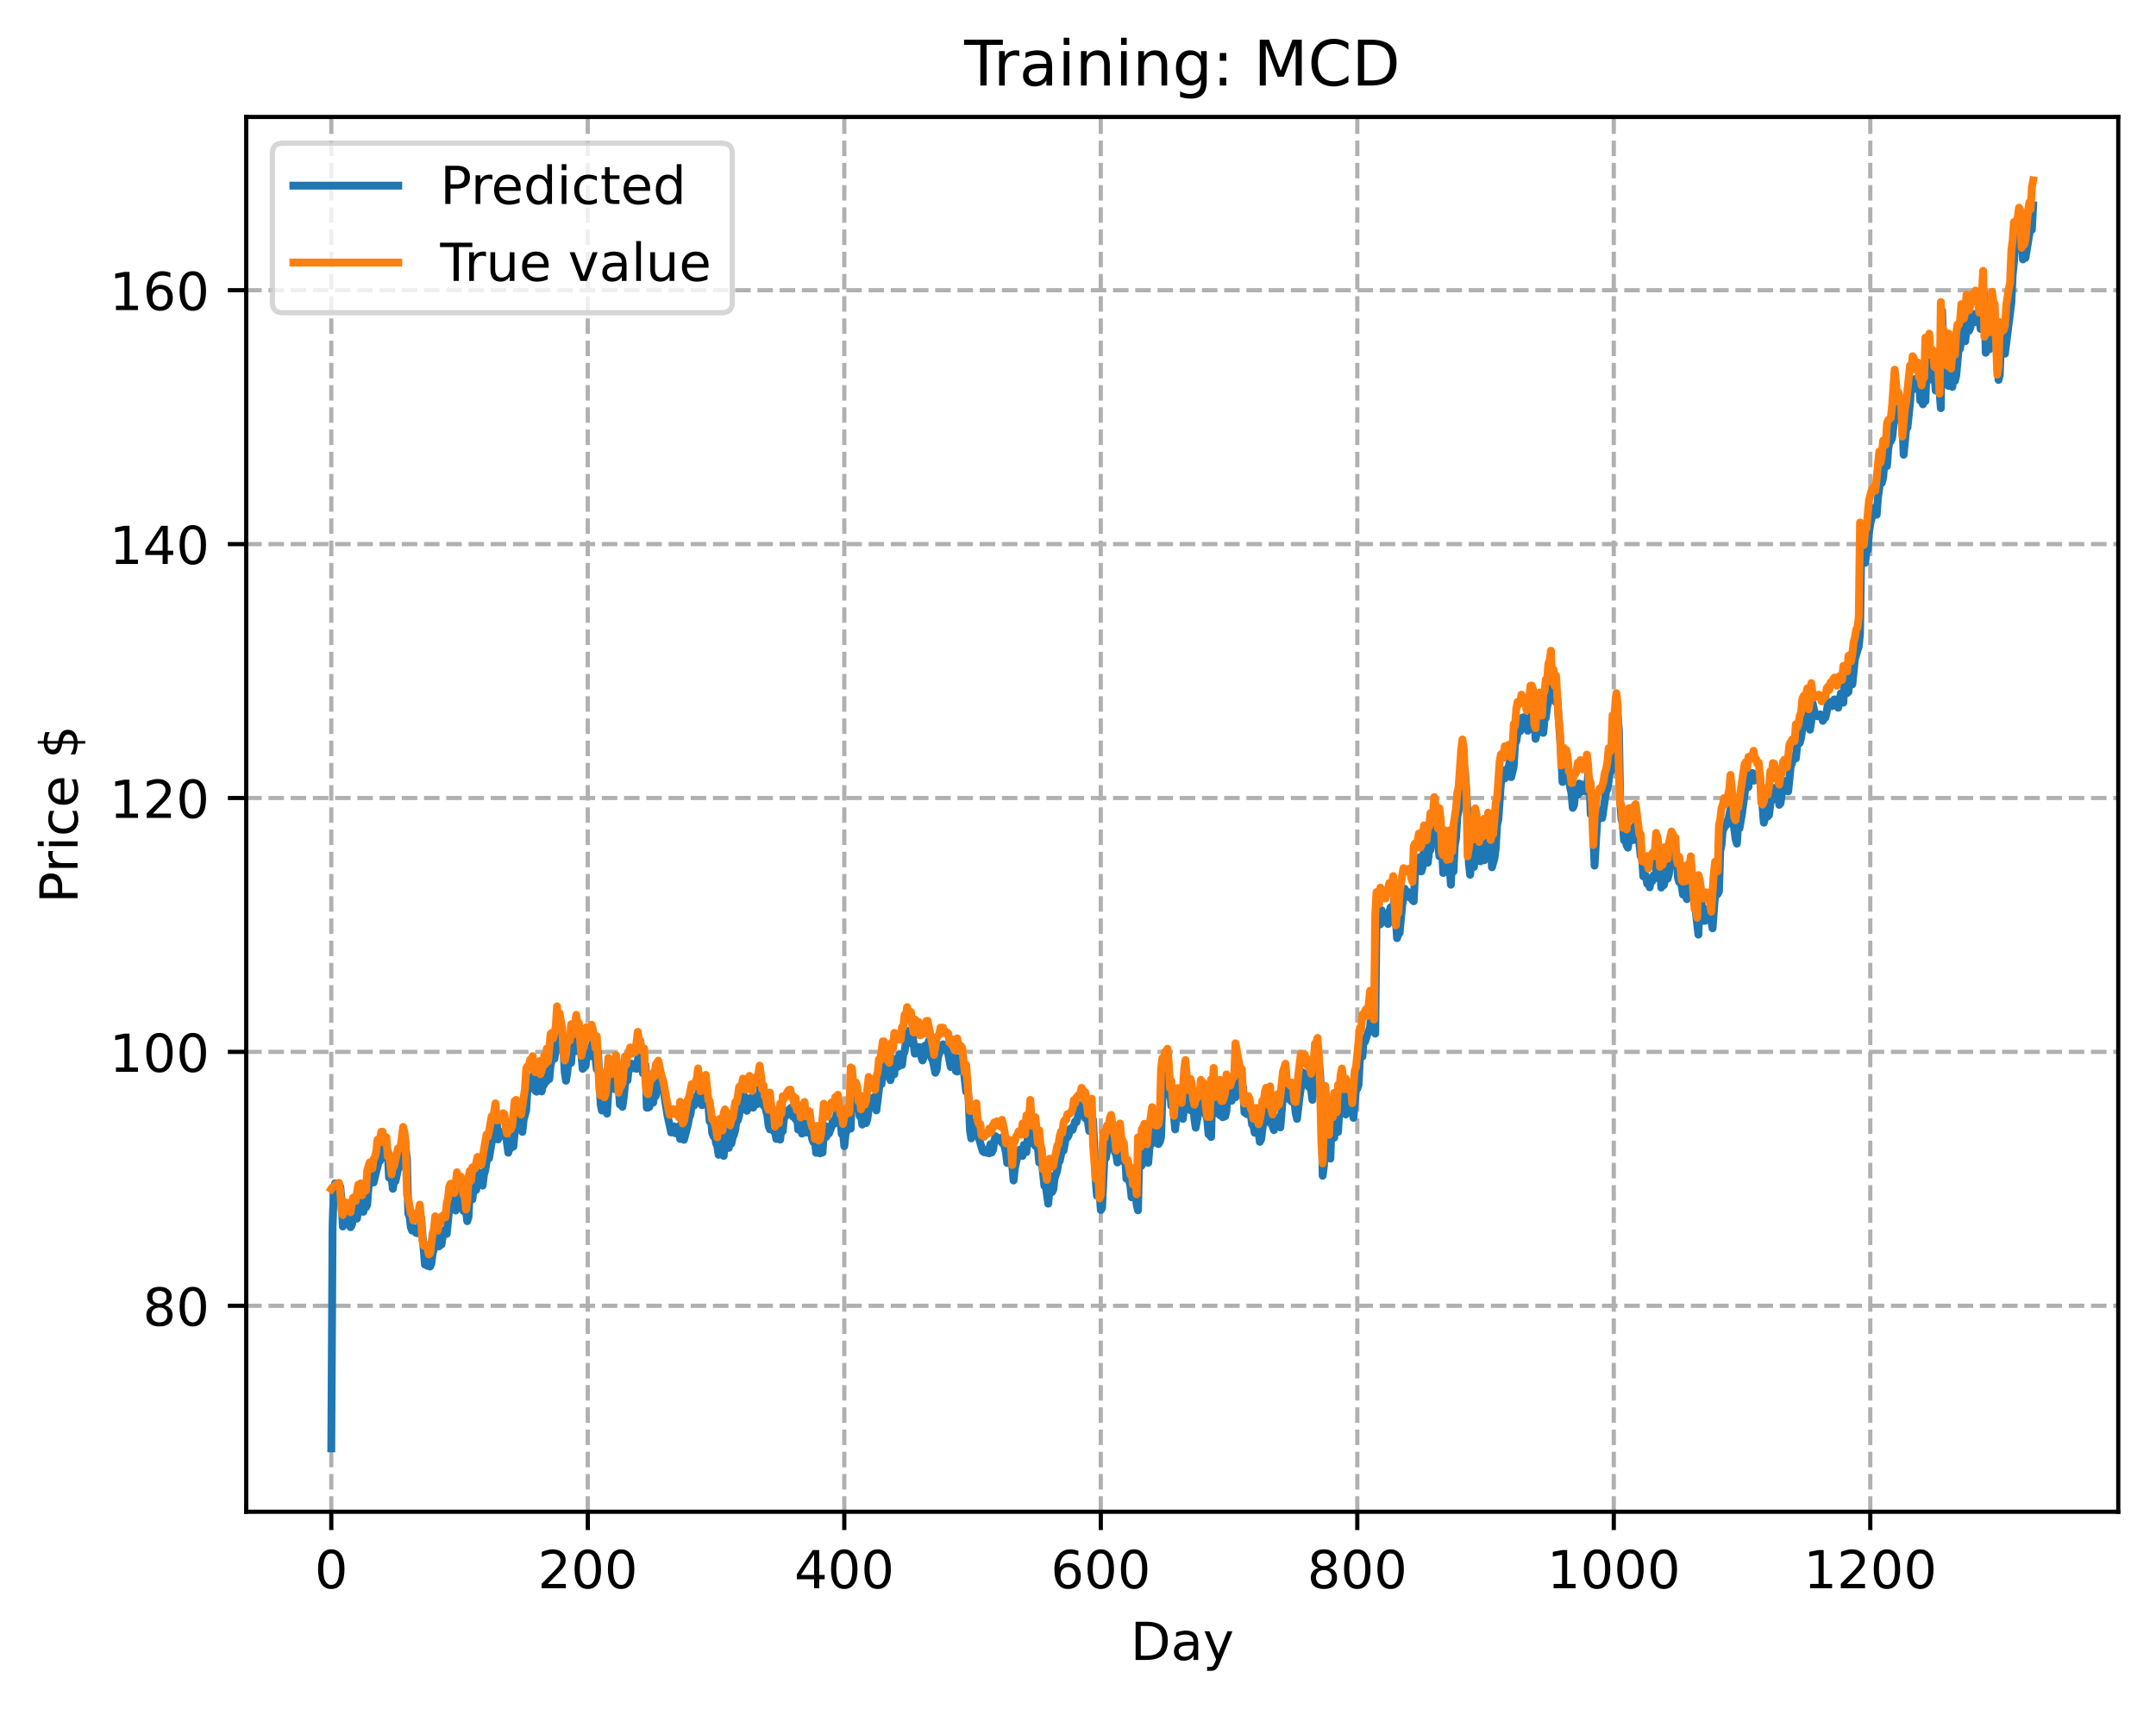 <?xml version="1.0" encoding="utf-8" standalone="no"?>
<!DOCTYPE svg PUBLIC "-//W3C//DTD SVG 1.1//EN"
  "http://www.w3.org/Graphics/SVG/1.1/DTD/svg11.dtd">
<!-- Created with matplotlib (https://matplotlib.org/) -->
<svg height="325.986pt" version="1.1" viewBox="0 0 411.286 325.986" width="411.286pt" xmlns="http://www.w3.org/2000/svg" xmlns:xlink="http://www.w3.org/1999/xlink">
 <defs>
  <style type="text/css">
*{stroke-linecap:butt;stroke-linejoin:round;}
  </style>
 </defs>
 <g id="figure_1">
  <g id="patch_1">
   <path d="M 0 325.986 
L 411.286 325.986 
L 411.286 0 
L 0 0 
z
" style="fill:#ffffff;"/>
  </g>
  <g id="axes_1">
   <g id="patch_2">
    <path d="M 46.966 288.43 
L 404.086 288.43 
L 404.086 22.318 
L 46.966 22.318 
z
" style="fill:#ffffff;"/>
   </g>
   <g id="matplotlib.axis_1">
    <g id="xtick_1">
     <g id="line2d_1">
      <path clip-path="url(#pcde776edd1)" d="M 63.198 288.43 
L 63.198 22.318 
" style="fill:none;stroke:#b0b0b0;stroke-dasharray:2.96,1.28;stroke-dashoffset:0;stroke-width:0.8;"/>
     </g>
     <g id="line2d_2">
      <defs>
       <path d="M 0 0 
L 0 3.5 
" id="m5bf7f2f9e6" style="stroke:#000000;stroke-width:0.8;"/>
      </defs>
      <g>
       <use style="stroke:#000000;stroke-width:0.8;" x="63.198" xlink:href="#m5bf7f2f9e6" y="288.43"/>
      </g>
     </g>
     <g id="text_1">
      <!-- 0 -->
      <defs>
       <path d="M 31.781 66.406 
Q 24.172 66.406 20.328 58.906 
Q 16.5 51.422 16.5 36.375 
Q 16.5 21.391 20.328 13.891 
Q 24.172 6.391 31.781 6.391 
Q 39.453 6.391 43.281 13.891 
Q 47.125 21.391 47.125 36.375 
Q 47.125 51.422 43.281 58.906 
Q 39.453 66.406 31.781 66.406 
z
M 31.781 74.219 
Q 44.047 74.219 50.516 64.516 
Q 56.984 54.828 56.984 36.375 
Q 56.984 17.969 50.516 8.266 
Q 44.047 -1.422 31.781 -1.422 
Q 19.531 -1.422 13.062 8.266 
Q 6.594 17.969 6.594 36.375 
Q 6.594 54.828 13.062 64.516 
Q 19.531 74.219 31.781 74.219 
z
" id="DejaVuSans-48"/>
      </defs>
      <g transform="translate(60.017 303.029)scale(0.1 -0.1)">
       <use xlink:href="#DejaVuSans-48"/>
      </g>
     </g>
    </g>
    <g id="xtick_2">
     <g id="line2d_3">
      <path clip-path="url(#pcde776edd1)" d="M 112.129 288.43 
L 112.129 22.318 
" style="fill:none;stroke:#b0b0b0;stroke-dasharray:2.96,1.28;stroke-dashoffset:0;stroke-width:0.8;"/>
     </g>
     <g id="line2d_4">
      <g>
       <use style="stroke:#000000;stroke-width:0.8;" x="112.129" xlink:href="#m5bf7f2f9e6" y="288.43"/>
      </g>
     </g>
     <g id="text_2">
      <!-- 200 -->
      <defs>
       <path d="M 19.188 8.297 
L 53.609 8.297 
L 53.609 0 
L 7.328 0 
L 7.328 8.297 
Q 12.938 14.109 22.625 23.891 
Q 32.328 33.688 34.812 36.531 
Q 39.547 41.844 41.422 45.531 
Q 43.312 49.219 43.312 52.781 
Q 43.312 58.594 39.234 62.25 
Q 35.156 65.922 28.609 65.922 
Q 23.969 65.922 18.812 64.312 
Q 13.672 62.703 7.812 59.422 
L 7.812 69.391 
Q 13.766 71.781 18.938 73 
Q 24.125 74.219 28.422 74.219 
Q 39.75 74.219 46.484 68.547 
Q 53.219 62.891 53.219 53.422 
Q 53.219 48.922 51.531 44.891 
Q 49.859 40.875 45.406 35.406 
Q 44.188 33.984 37.641 27.219 
Q 31.109 20.453 19.188 8.297 
z
" id="DejaVuSans-50"/>
      </defs>
      <g transform="translate(102.585 303.029)scale(0.1 -0.1)">
       <use xlink:href="#DejaVuSans-50"/>
       <use x="63.623" xlink:href="#DejaVuSans-48"/>
       <use x="127.246" xlink:href="#DejaVuSans-48"/>
      </g>
     </g>
    </g>
    <g id="xtick_3">
     <g id="line2d_5">
      <path clip-path="url(#pcde776edd1)" d="M 161.06 288.43 
L 161.06 22.318 
" style="fill:none;stroke:#b0b0b0;stroke-dasharray:2.96,1.28;stroke-dashoffset:0;stroke-width:0.8;"/>
     </g>
     <g id="line2d_6">
      <g>
       <use style="stroke:#000000;stroke-width:0.8;" x="161.06" xlink:href="#m5bf7f2f9e6" y="288.43"/>
      </g>
     </g>
     <g id="text_3">
      <!-- 400 -->
      <defs>
       <path d="M 37.797 64.312 
L 12.891 25.391 
L 37.797 25.391 
z
M 35.203 72.906 
L 47.609 72.906 
L 47.609 25.391 
L 58.016 25.391 
L 58.016 17.188 
L 47.609 17.188 
L 47.609 0 
L 37.797 0 
L 37.797 17.188 
L 4.891 17.188 
L 4.891 26.703 
z
" id="DejaVuSans-52"/>
      </defs>
      <g transform="translate(151.516 303.029)scale(0.1 -0.1)">
       <use xlink:href="#DejaVuSans-52"/>
       <use x="63.623" xlink:href="#DejaVuSans-48"/>
       <use x="127.246" xlink:href="#DejaVuSans-48"/>
      </g>
     </g>
    </g>
    <g id="xtick_4">
     <g id="line2d_7">
      <path clip-path="url(#pcde776edd1)" d="M 209.99 288.43 
L 209.99 22.318 
" style="fill:none;stroke:#b0b0b0;stroke-dasharray:2.96,1.28;stroke-dashoffset:0;stroke-width:0.8;"/>
     </g>
     <g id="line2d_8">
      <g>
       <use style="stroke:#000000;stroke-width:0.8;" x="209.99" xlink:href="#m5bf7f2f9e6" y="288.43"/>
      </g>
     </g>
     <g id="text_4">
      <!-- 600 -->
      <defs>
       <path d="M 33.016 40.375 
Q 26.375 40.375 22.484 35.828 
Q 18.609 31.297 18.609 23.391 
Q 18.609 15.531 22.484 10.953 
Q 26.375 6.391 33.016 6.391 
Q 39.656 6.391 43.531 10.953 
Q 47.406 15.531 47.406 23.391 
Q 47.406 31.297 43.531 35.828 
Q 39.656 40.375 33.016 40.375 
z
M 52.594 71.297 
L 52.594 62.312 
Q 48.875 64.062 45.094 64.984 
Q 41.312 65.922 37.594 65.922 
Q 27.828 65.922 22.672 59.328 
Q 17.531 52.734 16.797 39.406 
Q 19.672 43.656 24.016 45.922 
Q 28.375 48.188 33.594 48.188 
Q 44.578 48.188 50.953 41.516 
Q 57.328 34.859 57.328 23.391 
Q 57.328 12.156 50.688 5.359 
Q 44.047 -1.422 33.016 -1.422 
Q 20.359 -1.422 13.672 8.266 
Q 6.984 17.969 6.984 36.375 
Q 6.984 53.656 15.188 63.938 
Q 23.391 74.219 37.203 74.219 
Q 40.922 74.219 44.703 73.484 
Q 48.484 72.75 52.594 71.297 
z
" id="DejaVuSans-54"/>
      </defs>
      <g transform="translate(200.446 303.029)scale(0.1 -0.1)">
       <use xlink:href="#DejaVuSans-54"/>
       <use x="63.623" xlink:href="#DejaVuSans-48"/>
       <use x="127.246" xlink:href="#DejaVuSans-48"/>
      </g>
     </g>
    </g>
    <g id="xtick_5">
     <g id="line2d_9">
      <path clip-path="url(#pcde776edd1)" d="M 258.921 288.43 
L 258.921 22.318 
" style="fill:none;stroke:#b0b0b0;stroke-dasharray:2.96,1.28;stroke-dashoffset:0;stroke-width:0.8;"/>
     </g>
     <g id="line2d_10">
      <g>
       <use style="stroke:#000000;stroke-width:0.8;" x="258.921" xlink:href="#m5bf7f2f9e6" y="288.43"/>
      </g>
     </g>
     <g id="text_5">
      <!-- 800 -->
      <defs>
       <path d="M 31.781 34.625 
Q 24.75 34.625 20.719 30.859 
Q 16.703 27.094 16.703 20.516 
Q 16.703 13.922 20.719 10.156 
Q 24.75 6.391 31.781 6.391 
Q 38.812 6.391 42.859 10.172 
Q 46.922 13.969 46.922 20.516 
Q 46.922 27.094 42.891 30.859 
Q 38.875 34.625 31.781 34.625 
z
M 21.922 38.812 
Q 15.578 40.375 12.031 44.719 
Q 8.5 49.078 8.5 55.328 
Q 8.5 64.062 14.719 69.141 
Q 20.953 74.219 31.781 74.219 
Q 42.672 74.219 48.875 69.141 
Q 55.078 64.062 55.078 55.328 
Q 55.078 49.078 51.531 44.719 
Q 48 40.375 41.703 38.812 
Q 48.828 37.156 52.797 32.312 
Q 56.781 27.484 56.781 20.516 
Q 56.781 9.906 50.312 4.234 
Q 43.844 -1.422 31.781 -1.422 
Q 19.734 -1.422 13.25 4.234 
Q 6.781 9.906 6.781 20.516 
Q 6.781 27.484 10.781 32.312 
Q 14.797 37.156 21.922 38.812 
z
M 18.312 54.391 
Q 18.312 48.734 21.844 45.562 
Q 25.391 42.391 31.781 42.391 
Q 38.141 42.391 41.719 45.562 
Q 45.312 48.734 45.312 54.391 
Q 45.312 60.062 41.719 63.234 
Q 38.141 66.406 31.781 66.406 
Q 25.391 66.406 21.844 63.234 
Q 18.312 60.062 18.312 54.391 
z
" id="DejaVuSans-56"/>
      </defs>
      <g transform="translate(249.377 303.029)scale(0.1 -0.1)">
       <use xlink:href="#DejaVuSans-56"/>
       <use x="63.623" xlink:href="#DejaVuSans-48"/>
       <use x="127.246" xlink:href="#DejaVuSans-48"/>
      </g>
     </g>
    </g>
    <g id="xtick_6">
     <g id="line2d_11">
      <path clip-path="url(#pcde776edd1)" d="M 307.851 288.43 
L 307.851 22.318 
" style="fill:none;stroke:#b0b0b0;stroke-dasharray:2.96,1.28;stroke-dashoffset:0;stroke-width:0.8;"/>
     </g>
     <g id="line2d_12">
      <g>
       <use style="stroke:#000000;stroke-width:0.8;" x="307.851" xlink:href="#m5bf7f2f9e6" y="288.43"/>
      </g>
     </g>
     <g id="text_6">
      <!-- 1000 -->
      <defs>
       <path d="M 12.406 8.297 
L 28.516 8.297 
L 28.516 63.922 
L 10.984 60.406 
L 10.984 69.391 
L 28.422 72.906 
L 38.281 72.906 
L 38.281 8.297 
L 54.391 8.297 
L 54.391 0 
L 12.406 0 
z
" id="DejaVuSans-49"/>
      </defs>
      <g transform="translate(295.126 303.029)scale(0.1 -0.1)">
       <use xlink:href="#DejaVuSans-49"/>
       <use x="63.623" xlink:href="#DejaVuSans-48"/>
       <use x="127.246" xlink:href="#DejaVuSans-48"/>
       <use x="190.869" xlink:href="#DejaVuSans-48"/>
      </g>
     </g>
    </g>
    <g id="xtick_7">
     <g id="line2d_13">
      <path clip-path="url(#pcde776edd1)" d="M 356.782 288.43 
L 356.782 22.318 
" style="fill:none;stroke:#b0b0b0;stroke-dasharray:2.96,1.28;stroke-dashoffset:0;stroke-width:0.8;"/>
     </g>
     <g id="line2d_14">
      <g>
       <use style="stroke:#000000;stroke-width:0.8;" x="356.782" xlink:href="#m5bf7f2f9e6" y="288.43"/>
      </g>
     </g>
     <g id="text_7">
      <!-- 1200 -->
      <g transform="translate(344.057 303.029)scale(0.1 -0.1)">
       <use xlink:href="#DejaVuSans-49"/>
       <use x="63.623" xlink:href="#DejaVuSans-50"/>
       <use x="127.246" xlink:href="#DejaVuSans-48"/>
       <use x="190.869" xlink:href="#DejaVuSans-48"/>
      </g>
     </g>
    </g>
    <g id="text_8">
     <!-- Day -->
     <defs>
      <path d="M 19.672 64.797 
L 19.672 8.109 
L 31.594 8.109 
Q 46.688 8.109 53.688 14.938 
Q 60.688 21.781 60.688 36.531 
Q 60.688 51.172 53.688 57.984 
Q 46.688 64.797 31.594 64.797 
z
M 9.812 72.906 
L 30.078 72.906 
Q 51.266 72.906 61.172 64.094 
Q 71.094 55.281 71.094 36.531 
Q 71.094 17.672 61.125 8.828 
Q 51.172 0 30.078 0 
L 9.812 0 
z
" id="DejaVuSans-68"/>
      <path d="M 34.281 27.484 
Q 23.391 27.484 19.188 25 
Q 14.984 22.516 14.984 16.5 
Q 14.984 11.719 18.141 8.906 
Q 21.297 6.109 26.703 6.109 
Q 34.188 6.109 38.703 11.406 
Q 43.219 16.703 43.219 25.484 
L 43.219 27.484 
z
M 52.203 31.203 
L 52.203 0 
L 43.219 0 
L 43.219 8.297 
Q 40.141 3.328 35.547 0.953 
Q 30.953 -1.422 24.312 -1.422 
Q 15.922 -1.422 10.953 3.297 
Q 6 8.016 6 15.922 
Q 6 25.141 12.172 29.828 
Q 18.359 34.516 30.609 34.516 
L 43.219 34.516 
L 43.219 35.406 
Q 43.219 41.609 39.141 45 
Q 35.062 48.391 27.688 48.391 
Q 23 48.391 18.547 47.266 
Q 14.109 46.141 10.016 43.891 
L 10.016 52.203 
Q 14.938 54.109 19.578 55.047 
Q 24.219 56 28.609 56 
Q 40.484 56 46.344 49.844 
Q 52.203 43.703 52.203 31.203 
z
" id="DejaVuSans-97"/>
      <path d="M 32.172 -5.078 
Q 28.375 -14.844 24.75 -17.812 
Q 21.141 -20.797 15.094 -20.797 
L 7.906 -20.797 
L 7.906 -13.281 
L 13.188 -13.281 
Q 16.891 -13.281 18.938 -11.516 
Q 21 -9.766 23.484 -3.219 
L 25.094 0.875 
L 2.984 54.688 
L 12.5 54.688 
L 29.594 11.922 
L 46.688 54.688 
L 56.203 54.688 
z
" id="DejaVuSans-121"/>
     </defs>
     <g transform="translate(215.652 316.707)scale(0.1 -0.1)">
      <use xlink:href="#DejaVuSans-68"/>
      <use x="77.002" xlink:href="#DejaVuSans-97"/>
      <use x="138.281" xlink:href="#DejaVuSans-121"/>
     </g>
    </g>
   </g>
   <g id="matplotlib.axis_2">
    <g id="ytick_1">
     <g id="line2d_15">
      <path clip-path="url(#pcde776edd1)" d="M 46.966 249.139 
L 404.086 249.139 
" style="fill:none;stroke:#b0b0b0;stroke-dasharray:2.96,1.28;stroke-dashoffset:0;stroke-width:0.8;"/>
     </g>
     <g id="line2d_16">
      <defs>
       <path d="M 0 0 
L -3.5 0 
" id="m3e867b36d7" style="stroke:#000000;stroke-width:0.8;"/>
      </defs>
      <g>
       <use style="stroke:#000000;stroke-width:0.8;" x="46.966" xlink:href="#m3e867b36d7" y="249.139"/>
      </g>
     </g>
     <g id="text_9">
      <!-- 80 -->
      <g transform="translate(27.241 252.938)scale(0.1 -0.1)">
       <use xlink:href="#DejaVuSans-56"/>
       <use x="63.623" xlink:href="#DejaVuSans-48"/>
      </g>
     </g>
    </g>
    <g id="ytick_2">
     <g id="line2d_17">
      <path clip-path="url(#pcde776edd1)" d="M 46.966 200.695 
L 404.086 200.695 
" style="fill:none;stroke:#b0b0b0;stroke-dasharray:2.96,1.28;stroke-dashoffset:0;stroke-width:0.8;"/>
     </g>
     <g id="line2d_18">
      <g>
       <use style="stroke:#000000;stroke-width:0.8;" x="46.966" xlink:href="#m3e867b36d7" y="200.695"/>
      </g>
     </g>
     <g id="text_10">
      <!-- 100 -->
      <g transform="translate(20.878 204.495)scale(0.1 -0.1)">
       <use xlink:href="#DejaVuSans-49"/>
       <use x="63.623" xlink:href="#DejaVuSans-48"/>
       <use x="127.246" xlink:href="#DejaVuSans-48"/>
      </g>
     </g>
    </g>
    <g id="ytick_3">
     <g id="line2d_19">
      <path clip-path="url(#pcde776edd1)" d="M 46.966 152.252 
L 404.086 152.252 
" style="fill:none;stroke:#b0b0b0;stroke-dasharray:2.96,1.28;stroke-dashoffset:0;stroke-width:0.8;"/>
     </g>
     <g id="line2d_20">
      <g>
       <use style="stroke:#000000;stroke-width:0.8;" x="46.966" xlink:href="#m3e867b36d7" y="152.252"/>
      </g>
     </g>
     <g id="text_11">
      <!-- 120 -->
      <g transform="translate(20.878 156.051)scale(0.1 -0.1)">
       <use xlink:href="#DejaVuSans-49"/>
       <use x="63.623" xlink:href="#DejaVuSans-50"/>
       <use x="127.246" xlink:href="#DejaVuSans-48"/>
      </g>
     </g>
    </g>
    <g id="ytick_4">
     <g id="line2d_21">
      <path clip-path="url(#pcde776edd1)" d="M 46.966 103.809 
L 404.086 103.809 
" style="fill:none;stroke:#b0b0b0;stroke-dasharray:2.96,1.28;stroke-dashoffset:0;stroke-width:0.8;"/>
     </g>
     <g id="line2d_22">
      <g>
       <use style="stroke:#000000;stroke-width:0.8;" x="46.966" xlink:href="#m3e867b36d7" y="103.809"/>
      </g>
     </g>
     <g id="text_12">
      <!-- 140 -->
      <g transform="translate(20.878 107.608)scale(0.1 -0.1)">
       <use xlink:href="#DejaVuSans-49"/>
       <use x="63.623" xlink:href="#DejaVuSans-52"/>
       <use x="127.246" xlink:href="#DejaVuSans-48"/>
      </g>
     </g>
    </g>
    <g id="ytick_5">
     <g id="line2d_23">
      <path clip-path="url(#pcde776edd1)" d="M 46.966 55.366 
L 404.086 55.366 
" style="fill:none;stroke:#b0b0b0;stroke-dasharray:2.96,1.28;stroke-dashoffset:0;stroke-width:0.8;"/>
     </g>
     <g id="line2d_24">
      <g>
       <use style="stroke:#000000;stroke-width:0.8;" x="46.966" xlink:href="#m3e867b36d7" y="55.366"/>
      </g>
     </g>
     <g id="text_13">
      <!-- 160 -->
      <g transform="translate(20.878 59.165)scale(0.1 -0.1)">
       <use xlink:href="#DejaVuSans-49"/>
       <use x="63.623" xlink:href="#DejaVuSans-54"/>
       <use x="127.246" xlink:href="#DejaVuSans-48"/>
      </g>
     </g>
    </g>
    <g id="text_14">
     <!-- Price $ -->
     <defs>
      <path d="M 19.672 64.797 
L 19.672 37.406 
L 32.078 37.406 
Q 38.969 37.406 42.719 40.969 
Q 46.484 44.531 46.484 51.125 
Q 46.484 57.672 42.719 61.234 
Q 38.969 64.797 32.078 64.797 
z
M 9.812 72.906 
L 32.078 72.906 
Q 44.344 72.906 50.609 67.359 
Q 56.891 61.812 56.891 51.125 
Q 56.891 40.328 50.609 34.812 
Q 44.344 29.297 32.078 29.297 
L 19.672 29.297 
L 19.672 0 
L 9.812 0 
z
" id="DejaVuSans-80"/>
      <path d="M 41.109 46.297 
Q 39.594 47.172 37.812 47.578 
Q 36.031 48 33.891 48 
Q 26.266 48 22.188 43.047 
Q 18.109 38.094 18.109 28.812 
L 18.109 0 
L 9.078 0 
L 9.078 54.688 
L 18.109 54.688 
L 18.109 46.188 
Q 20.953 51.172 25.484 53.578 
Q 30.031 56 36.531 56 
Q 37.453 56 38.578 55.875 
Q 39.703 55.766 41.062 55.516 
z
" id="DejaVuSans-114"/>
      <path d="M 9.422 54.688 
L 18.406 54.688 
L 18.406 0 
L 9.422 0 
z
M 9.422 75.984 
L 18.406 75.984 
L 18.406 64.594 
L 9.422 64.594 
z
" id="DejaVuSans-105"/>
      <path d="M 48.781 52.594 
L 48.781 44.188 
Q 44.969 46.297 41.141 47.344 
Q 37.312 48.391 33.406 48.391 
Q 24.656 48.391 19.812 42.844 
Q 14.984 37.312 14.984 27.297 
Q 14.984 17.281 19.812 11.734 
Q 24.656 6.203 33.406 6.203 
Q 37.312 6.203 41.141 7.25 
Q 44.969 8.297 48.781 10.406 
L 48.781 2.094 
Q 45.016 0.344 40.984 -0.531 
Q 36.969 -1.422 32.422 -1.422 
Q 20.062 -1.422 12.781 6.344 
Q 5.516 14.109 5.516 27.297 
Q 5.516 40.672 12.859 48.328 
Q 20.219 56 33.016 56 
Q 37.156 56 41.109 55.141 
Q 45.062 54.297 48.781 52.594 
z
" id="DejaVuSans-99"/>
      <path d="M 56.203 29.594 
L 56.203 25.203 
L 14.891 25.203 
Q 15.484 15.922 20.484 11.062 
Q 25.484 6.203 34.422 6.203 
Q 39.594 6.203 44.453 7.469 
Q 49.312 8.734 54.109 11.281 
L 54.109 2.781 
Q 49.266 0.734 44.188 -0.344 
Q 39.109 -1.422 33.891 -1.422 
Q 20.797 -1.422 13.156 6.188 
Q 5.516 13.812 5.516 26.812 
Q 5.516 40.234 12.766 48.109 
Q 20.016 56 32.328 56 
Q 43.359 56 49.781 48.891 
Q 56.203 41.797 56.203 29.594 
z
M 47.219 32.234 
Q 47.125 39.594 43.094 43.984 
Q 39.062 48.391 32.422 48.391 
Q 24.906 48.391 20.391 44.141 
Q 15.875 39.891 15.188 32.172 
z
" id="DejaVuSans-101"/>
      <path id="DejaVuSans-32"/>
      <path d="M 33.797 -14.703 
L 28.906 -14.703 
L 28.859 0 
Q 23.734 0.094 18.609 1.188 
Q 13.484 2.297 8.297 4.5 
L 8.297 13.281 
Q 13.281 10.156 18.375 8.562 
Q 23.484 6.984 28.906 6.938 
L 28.906 29.203 
Q 18.109 30.953 13.203 35.156 
Q 8.297 39.359 8.297 46.688 
Q 8.297 54.641 13.625 59.219 
Q 18.953 63.812 28.906 64.5 
L 28.906 75.984 
L 33.797 75.984 
L 33.797 64.656 
Q 38.328 64.453 42.578 63.688 
Q 46.828 62.938 50.875 61.625 
L 50.875 53.078 
Q 46.828 55.125 42.547 56.25 
Q 38.281 57.375 33.797 57.562 
L 33.797 36.719 
Q 44.875 35.016 50.094 30.609 
Q 55.328 26.219 55.328 18.609 
Q 55.328 10.359 49.781 5.594 
Q 44.234 0.828 33.797 0.094 
z
M 28.906 37.594 
L 28.906 57.625 
Q 23.25 56.984 20.266 54.391 
Q 17.281 51.812 17.281 47.516 
Q 17.281 43.312 20.031 40.969 
Q 22.797 38.625 28.906 37.594 
z
M 33.797 28.219 
L 33.797 7.078 
Q 39.984 7.906 43.141 10.594 
Q 46.297 13.281 46.297 17.672 
Q 46.297 21.969 43.281 24.5 
Q 40.281 27.047 33.797 28.219 
z
" id="DejaVuSans-36"/>
     </defs>
     <g transform="translate(14.798 172.342)rotate(-90)scale(0.1 -0.1)">
      <use xlink:href="#DejaVuSans-80"/>
      <use x="58.553" xlink:href="#DejaVuSans-114"/>
      <use x="99.666" xlink:href="#DejaVuSans-105"/>
      <use x="127.449" xlink:href="#DejaVuSans-99"/>
      <use x="182.43" xlink:href="#DejaVuSans-101"/>
      <use x="243.953" xlink:href="#DejaVuSans-32"/>
      <use x="275.74" xlink:href="#DejaVuSans-36"/>
     </g>
    </g>
   </g>
   <g id="line2d_25">
    <path clip-path="url(#pcde776edd1)" d="M 63.198 276.334 
L 63.443 233.998 
L 63.688 227.034 
L 63.932 225.762 
L 64.177 225.967 
L 64.422 227.15 
L 64.666 226.059 
L 64.911 226.397 
L 65.156 228.951 
L 65.4 234.01 
L 65.645 233.664 
L 65.89 232.013 
L 66.134 233.04 
L 66.379 232.53 
L 66.623 233.047 
L 66.868 234.141 
L 67.113 233.768 
L 67.602 231.226 
L 67.847 231.606 
L 68.091 232.515 
L 68.581 229.55 
L 68.825 230.063 
L 69.07 229.216 
L 69.315 231.212 
L 69.559 229.161 
L 69.804 230.373 
L 70.049 229.886 
L 70.293 226.524 
L 70.783 224.488 
L 71.027 224.365 
L 71.272 225.613 
L 71.761 223.527 
L 72.006 222.675 
L 72.251 221.25 
L 72.495 221.507 
L 72.74 220.434 
L 72.984 218.789 
L 73.229 219.134 
L 73.474 220.825 
L 73.718 220.851 
L 73.963 219.602 
L 74.208 224.681 
L 74.452 222.471 
L 74.942 226.819 
L 75.186 225.163 
L 75.431 225.391 
L 76.165 221.935 
L 76.41 222.63 
L 76.654 221.77 
L 77.144 217.69 
L 77.633 220.927 
L 77.878 231.505 
L 78.122 232.039 
L 78.367 234.153 
L 78.611 234.798 
L 78.856 234.249 
L 79.345 235.207 
L 79.59 235.303 
L 79.835 234.824 
L 80.079 233.955 
L 80.324 232.357 
L 81.058 241.278 
L 81.303 240.97 
L 81.547 241.516 
L 81.792 240.885 
L 82.037 241.659 
L 82.281 241.121 
L 82.526 239.188 
L 83.015 237.548 
L 83.26 235.473 
L 83.505 237.534 
L 83.749 237.802 
L 83.994 236.614 
L 84.239 237.428 
L 84.483 235.516 
L 84.728 234.745 
L 85.217 235.428 
L 85.951 228.053 
L 86.93 230.969 
L 87.419 227.095 
L 87.664 228.69 
L 87.908 228.166 
L 88.153 228.323 
L 88.398 231.038 
L 88.642 230.822 
L 88.887 231.084 
L 89.132 232.998 
L 89.376 232.193 
L 89.621 227.459 
L 89.866 226.978 
L 90.11 228.838 
L 90.355 226.628 
L 90.599 226.935 
L 90.844 227.04 
L 91.089 224.624 
L 91.333 223.692 
L 92.067 226.216 
L 92.312 224.142 
L 92.557 223.31 
L 93.046 220.324 
L 93.291 220.994 
L 93.78 218.032 
L 94.025 216.927 
L 94.269 217.367 
L 94.759 214.09 
L 95.003 217.403 
L 95.248 215.883 
L 95.493 216.128 
L 95.737 216.714 
L 95.982 215.893 
L 96.227 215.753 
L 96.471 216.3 
L 96.96 219.928 
L 97.205 218.985 
L 97.45 219.061 
L 97.694 218.168 
L 97.939 218.756 
L 98.428 213.455 
L 98.673 212.859 
L 98.918 215.001 
L 99.162 213.545 
L 99.407 215.436 
L 99.652 215.963 
L 99.896 213.618 
L 100.386 211.819 
L 100.63 207.551 
L 100.875 206.839 
L 101.12 207.584 
L 101.364 205.591 
L 101.609 206.087 
L 101.854 204.901 
L 102.098 208.094 
L 102.343 208.292 
L 102.587 206.383 
L 102.832 207.858 
L 103.077 206.017 
L 103.321 208.244 
L 103.566 207.138 
L 103.811 206.933 
L 104.055 205.189 
L 104.3 206.273 
L 104.545 203.625 
L 104.789 205.879 
L 105.034 203.234 
L 105.523 201.274 
L 105.768 201.993 
L 106.502 197.119 
L 106.747 198.993 
L 106.991 197.089 
L 107.481 200.256 
L 107.725 204.529 
L 107.97 206.204 
L 108.215 204.678 
L 108.459 202.058 
L 108.704 202.098 
L 108.948 202.79 
L 109.193 199.397 
L 109.438 199.373 
L 109.682 200.594 
L 109.927 199.326 
L 110.172 196.589 
L 110.416 199.186 
L 110.661 198.236 
L 111.15 203.929 
L 111.64 203.483 
L 112.129 199.987 
L 112.374 201.619 
L 112.618 200.865 
L 112.863 200.484 
L 113.108 199.071 
L 113.352 199.838 
L 113.842 204.014 
L 114.086 200.678 
L 114.575 210.652 
L 114.82 211.889 
L 115.065 209.892 
L 115.309 209.013 
L 115.554 211.937 
L 115.799 212.478 
L 116.288 204.165 
L 116.533 207.59 
L 116.777 206.917 
L 117.022 206.667 
L 117.267 207.816 
L 117.756 204.754 
L 118.001 206.886 
L 118.245 210.73 
L 118.49 209.684 
L 118.735 211.181 
L 118.979 209.4 
L 119.469 204.532 
L 119.713 206.116 
L 119.958 203.607 
L 120.203 203.658 
L 120.447 202.926 
L 120.692 203.833 
L 120.936 203.394 
L 121.426 203.933 
L 121.915 200.693 
L 122.16 201.926 
L 122.404 202.118 
L 122.649 204.775 
L 122.894 202.957 
L 123.138 203.178 
L 123.383 211.348 
L 123.628 211.343 
L 123.872 211.206 
L 124.117 210.066 
L 124.362 209.552 
L 124.606 210.384 
L 124.851 208.226 
L 125.096 209.13 
L 125.34 206.549 
L 125.585 206.499 
L 125.83 206.027 
L 126.074 207.363 
L 126.319 207.596 
L 126.563 208.021 
L 127.297 212.646 
L 128.031 216.071 
L 128.276 215.677 
L 128.521 214.892 
L 128.765 216.204 
L 129.01 215.755 
L 129.255 216.357 
L 129.499 214.887 
L 129.744 217.314 
L 129.989 214.325 
L 130.233 216.663 
L 130.478 217.472 
L 131.212 214.657 
L 131.457 213.293 
L 131.701 212.684 
L 131.946 211.094 
L 132.191 210.518 
L 132.435 210.928 
L 132.924 209.091 
L 133.169 209.202 
L 133.414 207.308 
L 133.658 209.743 
L 133.903 210.864 
L 134.392 209.217 
L 134.637 210.164 
L 134.882 208.019 
L 135.371 213.95 
L 135.616 213.14 
L 135.86 216.143 
L 136.105 216.805 
L 136.35 216.601 
L 136.594 218.128 
L 136.839 218.685 
L 137.084 220.333 
L 137.328 217.952 
L 137.573 216.67 
L 137.818 218.023 
L 138.062 220.541 
L 138.307 216.681 
L 138.551 215.241 
L 138.796 215.885 
L 139.041 219.017 
L 139.285 216.747 
L 139.53 218.194 
L 139.775 216.942 
L 140.019 216.5 
L 140.264 215.52 
L 140.509 213.692 
L 140.753 213.752 
L 140.998 212.818 
L 141.243 211.102 
L 141.487 210.898 
L 141.732 210.199 
L 141.977 209.093 
L 142.466 211.934 
L 142.711 211.514 
L 143.2 209.468 
L 143.689 211.342 
L 143.934 209.713 
L 144.178 209.23 
L 144.423 210.669 
L 144.912 208.588 
L 145.157 206.362 
L 145.402 208.068 
L 145.646 210.93 
L 145.891 209.948 
L 146.136 211.934 
L 146.38 212.836 
L 146.625 214.82 
L 146.87 215.477 
L 147.114 212.365 
L 147.359 214.747 
L 147.604 215.844 
L 147.848 215.928 
L 148.093 217.306 
L 148.338 217.272 
L 148.582 214.785 
L 148.827 217.445 
L 149.072 214.919 
L 149.316 215.828 
L 149.561 213.257 
L 150.05 212.781 
L 150.295 211.914 
L 151.029 211.253 
L 151.273 213.06 
L 151.518 211.619 
L 151.763 213.548 
L 152.007 212.174 
L 152.252 215.514 
L 152.497 214.186 
L 152.741 213.641 
L 152.986 216.287 
L 153.231 215.117 
L 153.475 214.973 
L 153.72 213.762 
L 153.965 216.108 
L 154.209 214.914 
L 154.454 215.983 
L 154.699 215.171 
L 154.943 217.35 
L 155.188 217.964 
L 155.433 217.22 
L 155.677 219.95 
L 155.922 218.848 
L 156.166 219.301 
L 156.411 220.062 
L 156.656 219.85 
L 156.9 219.912 
L 157.145 216.348 
L 157.39 214.797 
L 157.634 216.906 
L 157.879 215.452 
L 158.124 216.282 
L 158.613 214.997 
L 158.858 213.866 
L 159.102 214.445 
L 159.347 214.124 
L 159.592 212.451 
L 160.081 212.47 
L 160.326 213.747 
L 160.57 216.381 
L 160.815 215.998 
L 161.06 218.678 
L 161.304 216.373 
L 161.794 214.633 
L 162.283 215.354 
L 162.527 208.306 
L 162.772 208.608 
L 163.017 210.146 
L 163.506 209.394 
L 163.751 210.553 
L 163.995 212.941 
L 164.24 212.829 
L 164.485 214.567 
L 164.729 212.432 
L 164.974 213.68 
L 165.219 214.284 
L 165.463 213.51 
L 165.953 209.692 
L 166.197 209.55 
L 166.442 209.961 
L 166.687 209.335 
L 166.931 209.421 
L 167.176 211.864 
L 167.91 205.952 
L 168.154 206.851 
L 168.644 202.477 
L 168.888 201.878 
L 169.133 203.026 
L 169.378 204.729 
L 169.867 206.098 
L 170.356 203.589 
L 170.601 204.971 
L 170.846 202.034 
L 171.09 202.066 
L 171.335 203.526 
L 171.58 201.177 
L 171.824 201.717 
L 172.069 203.194 
L 172.314 201.165 
L 172.558 200.716 
L 172.803 198.766 
L 173.048 198.595 
L 173.292 196.702 
L 173.537 196.898 
L 173.782 199.074 
L 174.026 197.019 
L 174.515 201.039 
L 174.76 200.057 
L 175.005 199.707 
L 175.249 200.765 
L 175.494 199.792 
L 175.739 201.662 
L 175.983 202.335 
L 176.228 201.67 
L 176.473 199.485 
L 176.717 200.186 
L 177.207 198.544 
L 177.451 199.685 
L 177.696 201.899 
L 177.941 202.333 
L 178.43 204.676 
L 178.675 204.199 
L 178.919 201.795 
L 179.409 200.255 
L 179.653 199.946 
L 179.898 199.25 
L 180.632 200.467 
L 180.876 201.038 
L 181.366 203.581 
L 181.61 202.947 
L 181.855 202.831 
L 182.1 201.585 
L 182.344 204.335 
L 182.589 204.454 
L 182.834 201.914 
L 183.078 203.883 
L 183.568 202.368 
L 183.812 203.943 
L 184.302 208.267 
L 184.546 207.036 
L 184.791 209.962 
L 185.036 215.684 
L 185.28 217.206 
L 185.525 216.433 
L 185.77 215.004 
L 186.014 215.133 
L 186.503 213.519 
L 186.748 217.207 
L 187.482 219.674 
L 187.727 219.835 
L 187.971 219.38 
L 188.216 219.953 
L 188.461 219.253 
L 188.705 220.051 
L 188.95 218.291 
L 189.195 219.883 
L 189.439 219.408 
L 189.684 217.599 
L 189.929 216.78 
L 190.173 217.47 
L 190.663 217.624 
L 190.907 217.094 
L 191.152 218.076 
L 191.397 217.801 
L 191.886 219.835 
L 192.13 221.892 
L 192.375 220.639 
L 192.62 220.725 
L 192.864 220.94 
L 193.109 222.492 
L 193.354 225.231 
L 193.598 222.851 
L 194.088 220.708 
L 194.577 219.329 
L 195.066 220.55 
L 195.311 218.422 
L 195.8 219.817 
L 196.045 217.102 
L 196.29 217.784 
L 196.534 218.128 
L 196.779 214.467 
L 197.024 217.001 
L 197.513 218.651 
L 197.758 216.555 
L 198.247 221.809 
L 198.491 219.202 
L 199.225 226.251 
L 199.47 226.092 
L 199.959 229.657 
L 200.449 224.342 
L 200.693 227.43 
L 200.938 226.94 
L 201.183 224.827 
L 201.672 223.388 
L 201.917 221.736 
L 202.161 221.504 
L 202.651 219.085 
L 202.895 219.52 
L 203.385 216.725 
L 203.629 217.02 
L 203.874 216.556 
L 204.118 215.384 
L 204.363 215.253 
L 204.608 215.576 
L 205.097 213.957 
L 205.342 214.102 
L 206.076 211.312 
L 206.32 210.695 
L 206.565 210.682 
L 206.81 210.995 
L 207.054 213.397 
L 207.299 212.394 
L 207.788 215.789 
L 208.033 215.65 
L 208.278 215.234 
L 208.522 213.697 
L 209.012 225.111 
L 209.256 228.145 
L 209.501 226.468 
L 209.746 227.522 
L 209.99 230.861 
L 210.235 230.477 
L 210.724 220.106 
L 210.969 220.933 
L 211.458 217.829 
L 211.703 218.597 
L 211.947 216.726 
L 212.192 217.011 
L 212.681 219.808 
L 212.926 220.263 
L 213.171 221.802 
L 213.415 221.446 
L 213.66 218.426 
L 213.905 217.77 
L 214.149 221.521 
L 214.394 221.4 
L 214.639 220.974 
L 214.883 224.899 
L 215.128 224.671 
L 215.373 225.15 
L 215.617 226.137 
L 215.862 228.442 
L 216.106 226.874 
L 216.351 228.454 
L 216.596 227.398 
L 216.84 229.832 
L 217.085 230.924 
L 217.33 220.601 
L 217.574 222.578 
L 217.819 222.345 
L 218.064 219.737 
L 218.308 219.303 
L 218.553 217.832 
L 218.798 218.877 
L 219.042 221.86 
L 219.287 218.812 
L 219.532 218.292 
L 219.776 217.282 
L 220.021 214.803 
L 220.266 217.998 
L 220.51 217.307 
L 220.755 218.119 
L 221 218.287 
L 221.244 217.904 
L 221.489 216.956 
L 221.734 209.841 
L 221.978 208.343 
L 222.223 208.095 
L 222.467 205.508 
L 222.712 205.288 
L 222.957 204.23 
L 223.446 210.976 
L 223.691 210.085 
L 224.18 215.488 
L 224.425 212.792 
L 224.669 212.741 
L 224.914 210.25 
L 225.159 212.715 
L 225.403 212.171 
L 225.648 213.484 
L 226.382 206.689 
L 227.116 211.843 
L 227.361 209.424 
L 227.605 210.04 
L 227.85 213.535 
L 228.094 215.154 
L 228.584 212.474 
L 228.828 211.434 
L 229.073 212.252 
L 229.318 210.163 
L 229.562 210.764 
L 229.807 210.517 
L 230.052 212.739 
L 230.296 213.595 
L 230.541 216.43 
L 230.786 213.929 
L 231.03 216.947 
L 231.275 208.145 
L 231.52 212.036 
L 231.764 207.829 
L 232.009 212.405 
L 232.254 211.753 
L 232.498 211.741 
L 232.743 212.795 
L 232.988 209.69 
L 233.232 213.162 
L 233.722 212.969 
L 233.966 211.91 
L 234.211 207.312 
L 234.455 210.083 
L 234.7 208.921 
L 234.945 210.032 
L 235.434 208.344 
L 235.679 209.353 
L 235.923 204.039 
L 236.168 204.348 
L 236.413 206.237 
L 236.657 206.799 
L 236.902 208.22 
L 237.147 207.465 
L 237.391 212.24 
L 237.881 212.577 
L 238.125 212.585 
L 238.37 212.042 
L 238.615 212.739 
L 238.859 214.557 
L 239.104 214.75 
L 239.349 216.13 
L 239.838 214.044 
L 240.327 217.859 
L 240.572 217.407 
L 241.061 213.569 
L 241.306 213.445 
L 241.795 210.412 
L 242.284 214.271 
L 242.529 211.516 
L 242.774 214.845 
L 243.018 215.623 
L 243.508 213.302 
L 243.752 215.011 
L 243.997 213.133 
L 244.242 215.104 
L 244.731 209.267 
L 244.976 207.566 
L 245.22 207.275 
L 245.465 207.207 
L 245.954 209.744 
L 246.443 210.191 
L 246.688 209.724 
L 246.933 210.228 
L 247.177 212.423 
L 247.422 213.483 
L 247.911 209.289 
L 248.156 207.612 
L 248.401 204.545 
L 248.89 206.19 
L 249.135 204.817 
L 249.379 205.766 
L 249.624 207.35 
L 249.869 206.231 
L 250.358 209.848 
L 250.603 207.199 
L 250.847 207.327 
L 251.092 204.572 
L 251.337 203.711 
L 251.581 202.315 
L 251.826 204.756 
L 252.07 209.72 
L 252.315 224.333 
L 252.56 222.38 
L 253.049 211.262 
L 253.783 221.064 
L 254.028 214.012 
L 254.272 213.273 
L 254.517 217.065 
L 254.762 212.287 
L 255.251 215.963 
L 255.496 211.896 
L 255.74 212.172 
L 256.23 207.927 
L 256.474 209.606 
L 256.719 212.635 
L 256.964 210.125 
L 257.208 211.65 
L 257.453 210.501 
L 257.697 211.759 
L 257.942 209.736 
L 258.187 213.278 
L 258.676 207.877 
L 258.921 207.731 
L 259.165 207.013 
L 259.41 202.121 
L 259.655 200.38 
L 259.899 201.595 
L 260.144 198.313 
L 260.389 198.774 
L 260.878 197.267 
L 261.123 196.765 
L 261.367 195.947 
L 261.612 192.622 
L 261.857 193.592 
L 262.101 195.056 
L 262.346 197.21 
L 262.591 175.073 
L 262.835 173.815 
L 263.08 174.819 
L 263.325 176.356 
L 263.569 173.662 
L 263.814 174.748 
L 264.792 176.299 
L 265.037 173.934 
L 265.282 173.108 
L 265.526 173.96 
L 265.771 173.805 
L 266.016 170.882 
L 266.505 179.001 
L 266.75 178.292 
L 266.994 178 
L 267.484 172.8 
L 267.973 169.553 
L 268.218 170.632 
L 268.462 170.1 
L 268.707 171.013 
L 268.952 171.256 
L 269.196 170.287 
L 269.441 171.737 
L 269.685 171.958 
L 269.93 166.739 
L 270.175 165.618 
L 270.419 166.272 
L 270.909 163.518 
L 271.153 166.266 
L 271.398 165.344 
L 271.643 161.92 
L 271.887 160.423 
L 272.132 161.109 
L 272.377 164.615 
L 272.621 162.443 
L 272.866 162.186 
L 273.111 159.735 
L 273.355 159.601 
L 273.6 159.912 
L 273.845 156.466 
L 274.089 157.997 
L 274.579 163.365 
L 274.823 159.951 
L 275.068 161.772 
L 275.313 166.567 
L 275.557 166.12 
L 276.046 162.744 
L 276.291 166.472 
L 276.536 165.435 
L 276.78 168.8 
L 277.025 162.736 
L 277.27 166.298 
L 277.514 161.306 
L 277.759 159.92 
L 278.004 155.808 
L 278.493 153.456 
L 278.738 150.834 
L 278.982 146.574 
L 279.227 145.717 
L 279.472 147.127 
L 279.961 155.113 
L 280.206 164.793 
L 280.45 166.908 
L 280.94 161.477 
L 281.184 165.41 
L 281.673 158.871 
L 282.163 162.239 
L 282.407 164.344 
L 282.652 161.478 
L 283.141 164.136 
L 283.386 160.877 
L 283.631 163.726 
L 283.875 163.081 
L 284.12 158.773 
L 284.365 160.128 
L 284.609 165.478 
L 285.099 163.719 
L 285.343 161.768 
L 285.588 157.357 
L 285.833 156.313 
L 286.322 149.374 
L 286.811 148.071 
L 287.056 148.516 
L 287.301 146.823 
L 287.545 147.452 
L 288.034 145.153 
L 288.279 148.276 
L 288.768 146.219 
L 289.013 141.9 
L 289.258 141.424 
L 289.747 138.147 
L 289.992 139.525 
L 290.236 138.508 
L 290.481 136.887 
L 290.726 136.834 
L 291.215 137.321 
L 291.46 139.42 
L 291.704 138.211 
L 291.949 138.176 
L 292.194 136.073 
L 292.683 134.597 
L 292.928 140.969 
L 293.417 139.026 
L 293.661 138.05 
L 293.906 136.6 
L 294.151 137.44 
L 294.395 139.834 
L 294.64 137.267 
L 294.885 136.98 
L 295.129 134.867 
L 295.374 133.962 
L 296.108 128.603 
L 296.353 133.004 
L 296.597 131.557 
L 296.842 134.005 
L 297.087 133.354 
L 297.821 143.931 
L 298.065 149.197 
L 298.31 149.109 
L 298.555 145.865 
L 298.799 147.766 
L 299.044 147.145 
L 299.289 147.292 
L 299.533 150.263 
L 299.778 151.332 
L 300.022 154.144 
L 300.267 153.643 
L 300.512 151.376 
L 300.756 150.58 
L 301.001 151.634 
L 301.246 149.485 
L 301.49 151.15 
L 301.735 149.657 
L 301.98 150.55 
L 302.224 150.363 
L 302.469 151.027 
L 302.714 150.997 
L 302.958 147.726 
L 303.203 148.816 
L 303.448 155.364 
L 303.692 152.933 
L 304.182 165.16 
L 304.671 156.95 
L 304.916 155.651 
L 305.16 155.773 
L 305.405 154.729 
L 305.649 156.052 
L 306.383 150.98 
L 306.628 150.581 
L 306.873 149.087 
L 307.117 146.08 
L 307.362 147.122 
L 307.607 146.218 
L 307.851 141.482 
L 308.096 141.843 
L 308.585 136.659 
L 308.83 139.26 
L 309.075 152.896 
L 309.319 156.253 
L 309.564 157.127 
L 309.809 160.342 
L 310.053 160.187 
L 310.298 161.269 
L 310.543 161.735 
L 311.032 158.007 
L 311.277 160.081 
L 311.521 160.289 
L 311.766 159.276 
L 312.01 157.479 
L 312.255 156.74 
L 312.989 163.391 
L 313.234 163.451 
L 313.478 167.208 
L 313.723 167.248 
L 313.968 167.102 
L 314.212 168.606 
L 314.457 167.69 
L 314.702 169.298 
L 314.946 167.828 
L 315.191 168.13 
L 315.436 167.003 
L 315.68 167.601 
L 315.925 166.27 
L 316.17 161.446 
L 316.659 165.14 
L 316.904 169.345 
L 317.148 167.211 
L 317.393 168.892 
L 317.637 167.817 
L 317.882 165.972 
L 318.127 167.653 
L 318.371 166.75 
L 318.616 164.484 
L 318.861 163.94 
L 319.105 162.373 
L 319.595 164.75 
L 319.839 163.459 
L 320.084 167.445 
L 320.329 168.295 
L 320.573 167.662 
L 321.063 170.692 
L 321.307 170.687 
L 321.552 170.87 
L 321.797 171.554 
L 322.041 169.011 
L 322.286 170.415 
L 322.531 169.441 
L 322.775 167.588 
L 323.754 176.299 
L 323.998 178.333 
L 324.243 169.662 
L 324.732 173.444 
L 324.977 175.701 
L 325.222 175.694 
L 325.466 174.846 
L 325.711 173.448 
L 325.956 174.803 
L 326.445 175.726 
L 326.69 177.123 
L 327.179 170.681 
L 327.424 170.781 
L 327.668 170.581 
L 327.913 170.101 
L 328.158 162.33 
L 328.402 161.244 
L 328.647 158.091 
L 328.892 158.025 
L 329.136 156.845 
L 329.381 157.368 
L 329.625 156.718 
L 330.115 154.415 
L 330.359 152.624 
L 330.604 156.433 
L 331.093 160.148 
L 331.338 160.963 
L 331.583 157.077 
L 331.827 158.055 
L 332.317 155.184 
L 333.051 149.658 
L 333.295 149.032 
L 333.54 150.164 
L 333.785 147.451 
L 334.029 148.984 
L 334.274 147.473 
L 334.519 148.948 
L 334.763 147.686 
L 335.008 148.845 
L 335.252 148.492 
L 335.497 148.477 
L 335.742 148.161 
L 336.476 156.973 
L 336.965 154.97 
L 337.21 155.788 
L 337.454 155.525 
L 337.944 151.631 
L 338.188 152.573 
L 338.433 150.626 
L 338.678 150.281 
L 338.922 151.494 
L 339.167 150.793 
L 339.412 153.56 
L 339.656 153.28 
L 339.901 151.509 
L 340.146 151.03 
L 340.39 149.444 
L 340.635 148.999 
L 341.124 150.997 
L 341.613 146.13 
L 341.858 145.643 
L 342.103 144.207 
L 342.592 144.692 
L 342.837 142.234 
L 343.081 141.753 
L 343.326 141.758 
L 343.571 140.86 
L 344.06 137.236 
L 344.305 137.325 
L 344.549 138.482 
L 344.794 136.413 
L 345.039 135.507 
L 345.283 139.218 
L 345.528 137.632 
L 345.773 134.143 
L 346.262 136.338 
L 346.507 136.603 
L 346.751 136.669 
L 346.996 136.618 
L 347.24 136.292 
L 347.485 136.608 
L 347.73 137.533 
L 347.974 136.947 
L 348.219 136.929 
L 348.464 135.864 
L 348.708 134.034 
L 348.953 133.916 
L 349.198 134.682 
L 349.442 134.746 
L 349.932 133.43 
L 350.176 133.564 
L 350.421 133.84 
L 350.666 135.036 
L 351.155 132.295 
L 351.644 134.072 
L 351.889 129.952 
L 352.378 132.236 
L 352.623 131.996 
L 352.868 129.015 
L 353.112 128.654 
L 353.357 130.582 
L 353.846 125.779 
L 354.335 124.107 
L 354.58 123.382 
L 354.825 120.91 
L 355.069 103.873 
L 355.314 106.168 
L 355.559 103.626 
L 355.803 107.383 
L 356.048 105.244 
L 356.293 104.949 
L 356.537 101.639 
L 356.782 99.923 
L 357.271 98.02 
L 357.516 96.878 
L 357.761 96.948 
L 358.005 98.214 
L 358.25 94.898 
L 358.495 93.259 
L 358.739 90.699 
L 358.984 92.123 
L 359.228 91.153 
L 359.473 88.448 
L 359.718 87.909 
L 359.962 88.931 
L 360.207 85.676 
L 360.452 84.069 
L 360.696 84.184 
L 360.941 83.606 
L 361.43 79.186 
L 361.675 75.713 
L 361.92 76.735 
L 362.164 79.692 
L 362.409 79.438 
L 362.654 80.389 
L 362.898 79.891 
L 363.143 86.768 
L 363.632 81.847 
L 363.877 81.551 
L 364.366 76.846 
L 364.611 72.996 
L 364.856 74.358 
L 365.1 72.43 
L 365.345 72.294 
L 365.834 73.839 
L 366.079 73.274 
L 366.323 76.428 
L 366.568 76.502 
L 366.813 77.147 
L 367.057 76.488 
L 367.302 76.539 
L 367.547 69.679 
L 368.036 72.468 
L 368.281 68.467 
L 368.525 71.289 
L 368.77 71.138 
L 369.015 71.313 
L 369.259 74.528 
L 369.749 73.744 
L 369.993 74.593 
L 370.238 77.885 
L 370.483 59.268 
L 370.727 66.667 
L 370.972 66.352 
L 371.216 70.169 
L 371.461 71.201 
L 371.706 73.635 
L 371.95 68.983 
L 372.44 73.824 
L 372.684 71.243 
L 372.929 72.683 
L 373.174 71.722 
L 373.663 66.304 
L 373.908 66.547 
L 374.397 62.18 
L 374.642 64.401 
L 374.886 65.115 
L 375.376 60.691 
L 375.62 63.105 
L 375.865 62.534 
L 376.354 59.892 
L 376.599 61.485 
L 376.844 61.171 
L 377.088 59.751 
L 377.333 60.04 
L 377.577 61.09 
L 377.822 62.759 
L 378.067 59.721 
L 378.311 60.287 
L 378.556 56.115 
L 378.801 67.311 
L 379.045 65.376 
L 379.29 66.663 
L 379.535 66.64 
L 379.779 65.912 
L 380.024 64.348 
L 380.269 60.282 
L 380.513 62.317 
L 380.758 62.019 
L 381.247 72.497 
L 381.492 71.532 
L 381.737 64.197 
L 381.981 67.367 
L 382.226 66.836 
L 382.471 67.481 
L 383.694 57.722 
L 383.938 52.532 
L 384.183 50.077 
L 384.428 46.299 
L 384.672 47.097 
L 384.917 45.724 
L 385.162 46.402 
L 385.406 44.205 
L 385.651 43.686 
L 385.896 49.494 
L 386.14 46.598 
L 386.385 49.201 
L 387.119 44.705 
L 387.364 42.824 
L 387.608 43.849 
L 387.853 39.173 
L 387.853 39.173 
" style="fill:none;stroke:#1f77b4;stroke-linecap:square;stroke-width:1.5;"/>
   </g>
   <g id="line2d_26">
    <path clip-path="url(#pcde776edd1)" d="M 63.198 226.879 
L 63.443 226.54 
L 63.932 226.298 
L 64.177 225.91 
L 64.422 225.91 
L 64.666 225.668 
L 64.911 227.315 
L 65.156 230.9 
L 65.4 231.82 
L 65.645 229.277 
L 65.89 230.004 
L 66.134 229.471 
L 66.623 231.069 
L 66.868 231.312 
L 67.113 229.35 
L 67.357 228.502 
L 67.602 228.429 
L 67.847 229.156 
L 68.336 226.031 
L 68.581 227 
L 68.825 225.765 
L 69.07 228.066 
L 69.315 226.152 
L 69.559 227.218 
L 69.804 227.194 
L 70.049 223.294 
L 70.538 221.768 
L 70.783 222.01 
L 71.027 222.931 
L 71.272 221.114 
L 71.517 220.799 
L 71.761 219.734 
L 72.006 217.457 
L 72.251 218.062 
L 72.495 217.287 
L 72.74 215.931 
L 72.984 215.931 
L 73.229 217.99 
L 73.474 217.166 
L 73.718 216.997 
L 73.963 220.678 
L 74.208 220.097 
L 74.697 224.069 
L 74.942 222.422 
L 75.186 222.495 
L 75.92 219.104 
L 76.165 219.201 
L 76.41 218.837 
L 76.899 215.01 
L 77.144 216.003 
L 77.388 217.99 
L 77.633 228.017 
L 77.878 228.671 
L 78.367 231.505 
L 78.611 231.384 
L 78.856 232.886 
L 79.101 232.668 
L 79.345 232.668 
L 79.59 232.523 
L 80.079 229.834 
L 80.324 232.523 
L 80.569 236.713 
L 80.813 237.658 
L 81.058 237.318 
L 81.303 237.9 
L 81.547 237.948 
L 81.792 239.329 
L 82.037 239.159 
L 82.526 235.381 
L 82.771 234.581 
L 83.015 232.062 
L 83.26 234.024 
L 83.505 234.799 
L 83.749 233.346 
L 83.994 233.419 
L 84.239 232.087 
L 84.483 232.038 
L 84.728 231.699 
L 84.972 232.256 
L 85.217 229.543 
L 85.462 228.599 
L 85.706 226.346 
L 85.951 225.837 
L 86.196 226.588 
L 86.44 226.927 
L 86.685 227.63 
L 87.174 223.658 
L 87.419 225.619 
L 87.664 224.82 
L 87.908 224.481 
L 88.398 227.969 
L 88.642 228.017 
L 88.887 230.779 
L 89.132 229.253 
L 89.376 224.626 
L 89.621 223.391 
L 89.866 225.28 
L 90.11 222.713 
L 90.355 222.64 
L 90.599 222.955 
L 91.089 220.727 
L 91.333 221.211 
L 91.578 221.26 
L 91.823 222.253 
L 92.801 216.488 
L 93.046 216.9 
L 93.291 215.907 
L 93.78 213 
L 94.025 213.606 
L 94.514 210.505 
L 94.759 213.775 
L 95.003 213.024 
L 95.248 212.637 
L 95.493 213.702 
L 95.982 212.394 
L 96.227 212.564 
L 96.471 215.228 
L 96.716 216.294 
L 96.96 215.471 
L 97.205 215.592 
L 97.45 215.446 
L 97.694 214.889 
L 98.184 210.045 
L 98.428 209.851 
L 98.673 211.038 
L 98.918 210.626 
L 99.162 211.159 
L 99.407 212.637 
L 100.141 207.744 
L 100.386 203.82 
L 100.63 203.384 
L 100.875 203.699 
L 101.12 202.197 
L 101.364 202.367 
L 101.609 201.495 
L 101.854 204.159 
L 102.098 204.571 
L 102.343 203.675 
L 102.587 204.256 
L 102.832 202.464 
L 103.077 204.958 
L 103.321 204.329 
L 103.566 203.36 
L 103.811 201.446 
L 104.055 202.996 
L 104.3 200.066 
L 104.545 202.512 
L 105.034 197.256 
L 105.279 197.062 
L 105.523 198.128 
L 106.013 195.875 
L 106.257 192 
L 106.502 195.488 
L 106.747 193.332 
L 107.236 196.069 
L 107.481 200.889 
L 107.725 202.342 
L 107.97 201.277 
L 108.215 198.225 
L 108.704 198.54 
L 108.948 195.415 
L 109.193 195.512 
L 109.438 197.353 
L 109.927 193.623 
L 110.172 195.682 
L 110.416 195.149 
L 110.906 201.446 
L 111.15 200.211 
L 111.395 199.775 
L 111.884 195.972 
L 112.129 197.983 
L 112.374 196.965 
L 112.618 196.965 
L 112.863 195.512 
L 113.108 196.481 
L 113.597 199.993 
L 113.842 197.692 
L 114.331 207.792 
L 114.575 209.003 
L 114.82 205.637 
L 115.065 204.644 
L 115.309 209.367 
L 115.554 208.737 
L 116.043 201.834 
L 116.288 204.983 
L 116.533 204.958 
L 116.777 203.408 
L 117.022 204.522 
L 117.267 203.747 
L 117.511 201.301 
L 117.756 203.578 
L 118.001 208.471 
L 118.245 207.405 
L 118.49 207.259 
L 118.735 206.702 
L 119.224 201.543 
L 119.469 203.118 
L 119.713 201.131 
L 119.958 200.865 
L 120.203 199.848 
L 120.447 201.035 
L 120.692 200.986 
L 120.936 200.72 
L 121.181 200.744 
L 121.67 196.868 
L 121.915 198.879 
L 122.16 198.564 
L 122.404 200.453 
L 122.894 200.041 
L 123.138 206.557 
L 123.383 208.543 
L 123.628 208.785 
L 124.117 205.467 
L 124.362 205.855 
L 124.606 204.644 
L 124.851 205.346 
L 125.096 203.118 
L 125.585 202.367 
L 126.074 204.74 
L 126.563 206.46 
L 127.542 211.862 
L 127.787 212.734 
L 128.031 211.644 
L 128.276 211.595 
L 128.521 212.54 
L 128.765 211.692 
L 129.01 212.491 
L 129.255 212.055 
L 129.499 213.194 
L 129.744 210.19 
L 129.989 213.145 
L 130.233 214.356 
L 130.478 213.969 
L 131.212 209.754 
L 131.457 209.294 
L 131.946 206.848 
L 132.191 207.526 
L 132.435 207.114 
L 132.924 205.734 
L 133.169 203.844 
L 133.658 208.204 
L 134.148 206.073 
L 134.392 206.46 
L 134.637 205.08 
L 135.126 209.875 
L 135.371 210.069 
L 135.86 213.606 
L 136.105 213.533 
L 136.594 215.374 
L 136.839 216.997 
L 137.084 214.163 
L 137.328 213.436 
L 137.573 213.484 
L 137.818 215.713 
L 138.062 212.273 
L 138.307 211.668 
L 138.551 212.322 
L 138.796 213.799 
L 139.041 212.516 
L 139.285 214.72 
L 139.53 213.581 
L 139.775 213.339 
L 140.264 210.263 
L 140.509 210.311 
L 140.753 209.125 
L 140.998 207.381 
L 141.487 206.969 
L 141.732 205.782 
L 141.977 207.477 
L 142.221 207.938 
L 142.466 207.744 
L 142.955 205.273 
L 143.445 208.156 
L 143.689 206.388 
L 143.934 205.588 
L 144.178 206.654 
L 144.423 206.266 
L 144.912 203.311 
L 145.157 205.055 
L 145.402 207.817 
L 145.646 207.066 
L 145.891 209.149 
L 146.136 209.464 
L 146.38 211.086 
L 146.625 211.765 
L 146.87 208.446 
L 147.114 211.062 
L 147.604 212.176 
L 147.848 214.986 
L 148.093 214.163 
L 148.338 211.716 
L 148.582 214.308 
L 148.827 210.554 
L 149.072 212.467 
L 149.316 209.149 
L 149.561 209.657 
L 150.295 208.18 
L 150.539 207.938 
L 150.784 207.889 
L 151.029 209.391 
L 151.273 209.076 
L 151.518 210.747 
L 151.763 209.464 
L 152.007 211.813 
L 152.252 211.692 
L 152.497 210.869 
L 152.741 213.218 
L 153.475 210.239 
L 153.72 212.976 
L 153.965 212.612 
L 154.209 213.097 
L 154.454 212.031 
L 154.699 214.187 
L 154.943 215.059 
L 155.188 214.792 
L 155.433 217.287 
L 155.922 214.817 
L 156.166 217.602 
L 156.411 217.433 
L 156.656 216.246 
L 157.145 210.578 
L 157.39 213.145 
L 157.634 211.983 
L 157.879 213.073 
L 158.368 210.917 
L 158.613 210.336 
L 158.858 211.474 
L 159.102 210.99 
L 159.347 209.294 
L 159.592 209.173 
L 159.836 208.882 
L 160.326 212.612 
L 160.57 212.443 
L 160.815 214.453 
L 161.06 212.855 
L 161.304 212.758 
L 161.549 211.401 
L 161.794 211.595 
L 162.038 212.322 
L 162.283 203.65 
L 162.527 203.82 
L 162.772 207.066 
L 163.017 206.557 
L 163.261 206.509 
L 163.506 207.211 
L 163.751 210.142 
L 163.995 208.931 
L 164.24 211.668 
L 164.485 209.948 
L 164.729 210.602 
L 164.974 210.772 
L 165.219 209.997 
L 165.708 205.467 
L 165.953 205.782 
L 166.197 206.533 
L 166.442 206.363 
L 166.687 205.855 
L 166.931 207.938 
L 167.176 205.346 
L 167.421 204.692 
L 167.665 202.076 
L 167.91 202.415 
L 168.399 198.685 
L 168.644 198.685 
L 169.378 202.342 
L 169.622 202.803 
L 170.112 198.927 
L 170.356 199.945 
L 170.601 197.062 
L 170.846 197.353 
L 171.09 198.37 
L 171.335 197.232 
L 171.824 198.394 
L 172.069 195.948 
L 172.314 195.972 
L 172.558 193.598 
L 172.803 193.768 
L 173.048 192.145 
L 173.537 194.64 
L 173.782 193.09 
L 174.026 195.633 
L 174.271 196.99 
L 174.515 194.495 
L 174.76 194.761 
L 175.005 195.851 
L 175.249 194.979 
L 175.494 197.547 
L 175.739 197.45 
L 175.983 197.232 
L 176.228 195.778 
L 176.473 197.183 
L 176.717 194.785 
L 176.962 194.761 
L 177.941 199.678 
L 178.185 201.277 
L 178.675 198.031 
L 178.919 197.619 
L 179.164 197.426 
L 179.409 196.069 
L 179.898 196.069 
L 180.142 197.135 
L 180.387 196.796 
L 180.876 197.159 
L 181.121 198.903 
L 181.366 198.273 
L 181.61 199.412 
L 181.855 198.322 
L 182.1 200.284 
L 182.344 200.477 
L 182.589 198.104 
L 182.834 199.291 
L 183.078 199.799 
L 183.323 199.557 
L 183.568 199.969 
L 184.057 204.644 
L 184.302 203.142 
L 184.791 209.73 
L 185.036 211.958 
L 185.28 211.958 
L 185.525 211.062 
L 186.259 210.505 
L 186.503 213.872 
L 186.748 214.502 
L 186.993 214.478 
L 187.237 216.609 
L 187.482 216.512 
L 187.727 216.9 
L 187.971 216.318 
L 188.216 216.367 
L 188.461 216.294 
L 188.705 215.325 
L 188.95 216.052 
L 189.195 215.737 
L 189.439 214.623 
L 189.684 214.138 
L 189.929 214.768 
L 190.173 213.945 
L 190.418 214.138 
L 190.663 214.163 
L 190.907 214.962 
L 191.152 213.654 
L 191.641 215.907 
L 191.886 218.135 
L 192.13 217.311 
L 192.375 217.626 
L 192.62 217.481 
L 192.864 218.862 
L 193.109 222.277 
L 193.354 217.651 
L 193.598 217.747 
L 193.843 216.827 
L 194.088 216.512 
L 194.332 215.834 
L 194.577 216.367 
L 194.822 216.488 
L 195.066 214.356 
L 195.556 216.415 
L 195.8 212.806 
L 196.045 214.841 
L 196.29 213.533 
L 196.534 209.851 
L 196.779 213.266 
L 197.024 214.768 
L 197.268 214.938 
L 197.513 213.145 
L 198.002 218.111 
L 198.247 215.64 
L 198.491 218.329 
L 198.736 219.346 
L 198.981 223.149 
L 199.225 222.253 
L 199.715 225.135 
L 199.959 222.398 
L 200.204 221.066 
L 200.449 222.471 
L 200.693 222.64 
L 200.938 222.446 
L 201.183 220.872 
L 201.427 220.048 
L 201.672 218.619 
L 201.917 218.305 
L 202.161 216.73 
L 202.406 215.882 
L 202.651 216.173 
L 202.895 214.09 
L 203.14 213.678 
L 203.385 213.63 
L 203.629 212.564 
L 204.118 212.467 
L 204.608 211.644 
L 204.852 209.875 
L 205.097 210.457 
L 205.342 209.391 
L 205.831 208.834 
L 206.076 208.737 
L 206.32 207.55 
L 206.565 207.962 
L 206.81 209.851 
L 207.054 208.422 
L 207.544 212.54 
L 207.788 211.595 
L 208.033 211.208 
L 208.278 209.633 
L 208.522 218.595 
L 209.012 224.917 
L 209.256 222.568 
L 209.501 223.415 
L 209.746 228.647 
L 209.99 228.017 
L 210.479 216.028 
L 210.724 217.118 
L 210.969 215.495 
L 211.213 214.696 
L 211.458 215.64 
L 211.703 213.339 
L 211.947 212.709 
L 212.437 215.955 
L 212.681 217.021 
L 212.926 219.516 
L 213.171 219.104 
L 213.415 215.204 
L 213.66 214.356 
L 213.905 217.142 
L 214.394 218.062 
L 214.639 221.187 
L 214.883 221.574 
L 215.128 221.308 
L 215.617 224.093 
L 215.862 222.761 
L 216.106 225.983 
L 216.351 223.294 
L 216.84 227.872 
L 217.085 216.997 
L 217.33 219.007 
L 217.574 218.837 
L 217.819 215.422 
L 218.064 215.107 
L 218.308 214.405 
L 218.553 215.253 
L 218.798 218.329 
L 219.042 215.18 
L 219.287 214.72 
L 219.776 211.232 
L 220.021 214.381 
L 220.266 213.824 
L 220.51 214.768 
L 220.755 214.768 
L 221 214.478 
L 221.244 212.855 
L 221.489 203.941 
L 221.734 201.882 
L 221.978 203.36 
L 222.223 200.695 
L 222.467 201.325 
L 222.712 200.09 
L 222.957 202.851 
L 223.201 207.647 
L 223.446 206.242 
L 223.935 212.903 
L 224.18 209.779 
L 224.425 209.536 
L 224.669 207.599 
L 224.914 209.972 
L 225.159 207.962 
L 225.403 210.433 
L 225.648 207.841 
L 225.893 204.038 
L 226.137 202.246 
L 226.382 205.201 
L 226.871 208.059 
L 227.116 205.83 
L 227.361 206.896 
L 227.605 209.682 
L 227.85 210.796 
L 228.094 209.706 
L 228.339 209.536 
L 228.584 208.325 
L 228.828 209.052 
L 229.073 206.024 
L 229.318 206.896 
L 229.562 206.557 
L 230.052 211.28 
L 230.296 213.097 
L 230.541 209.948 
L 230.786 213.121 
L 231.03 205.927 
L 231.275 207.962 
L 231.52 203.747 
L 231.764 209.318 
L 232.009 208.374 
L 232.254 207.913 
L 232.498 209.052 
L 232.743 206.024 
L 232.988 210.069 
L 233.232 210.069 
L 233.477 209.439 
L 233.722 208.495 
L 233.966 204.983 
L 234.211 206.727 
L 234.455 205.661 
L 234.7 207.114 
L 235.189 205.443 
L 235.434 205.491 
L 235.679 199.048 
L 236.657 204.426 
L 236.902 203.941 
L 237.147 209.221 
L 237.391 210.554 
L 237.636 209.851 
L 237.881 209.682 
L 238.125 209.125 
L 238.37 209.633 
L 238.615 211.498 
L 238.859 212.031 
L 239.104 213.46 
L 239.349 212.08 
L 239.593 211.377 
L 240.082 214.502 
L 240.327 213.702 
L 240.572 212.273 
L 240.816 209.972 
L 241.061 210.19 
L 241.306 208.277 
L 241.55 207.526 
L 241.795 208.834 
L 242.04 210.893 
L 242.284 207.259 
L 242.529 211.74 
L 242.774 212.637 
L 243.263 209.972 
L 243.508 211.232 
L 243.752 208.737 
L 243.997 210.772 
L 244.242 209.197 
L 244.731 204.498 
L 245.22 202.948 
L 245.465 205.879 
L 245.709 206.751 
L 245.954 206.775 
L 246.199 207.187 
L 246.443 206.557 
L 246.688 207.744 
L 246.933 210.142 
L 247.177 210.287 
L 247.667 205.031 
L 248.156 201.035 
L 248.645 202.778 
L 248.89 201.18 
L 249.379 203.311 
L 249.624 202.173 
L 250.113 204.862 
L 250.358 202.221 
L 250.603 202.464 
L 250.847 199.097 
L 251.092 198.855 
L 251.337 198.031 
L 251.581 201.277 
L 251.826 207.647 
L 252.07 217.965 
L 252.315 221.986 
L 252.804 207.163 
L 253.294 212.758 
L 253.538 216.512 
L 253.783 210.287 
L 254.028 210.36 
L 254.272 213.17 
L 254.517 208.495 
L 254.762 211.765 
L 255.006 212.201 
L 255.251 206.969 
L 255.496 208.035 
L 255.74 205.08 
L 255.985 203.868 
L 256.474 207.841 
L 256.719 205.782 
L 256.964 207.477 
L 257.208 207.041 
L 257.453 207.259 
L 257.697 206.533 
L 257.942 210.481 
L 258.431 204.256 
L 258.676 203.65 
L 259.41 196.093 
L 259.655 196.408 
L 259.899 193.55 
L 260.144 194.01 
L 260.389 192.848 
L 260.633 192.509 
L 260.878 193.865 
L 261.367 189.021 
L 261.612 189.82 
L 261.857 191.394 
L 262.101 194.543 
L 262.346 174.367 
L 262.591 170.2 
L 263.08 172.501 
L 263.325 169.353 
L 264.058 171.363 
L 264.303 171.436 
L 264.792 169.571 
L 265.037 168.456 
L 265.282 169.377 
L 265.526 168.674 
L 265.771 167.149 
L 266.26 176.546 
L 266.505 173.906 
L 266.75 174.197 
L 266.994 170.346 
L 267.484 167.003 
L 267.728 165.647 
L 267.973 166.107 
L 268.218 165.816 
L 268.462 166.228 
L 268.707 166.398 
L 268.952 165.695 
L 269.196 167.463 
L 269.441 168.263 
L 269.685 161.456 
L 269.93 160.924 
L 270.419 160.536 
L 270.664 159.034 
L 270.909 161.747 
L 271.153 161.311 
L 271.643 157.484 
L 271.887 158.308 
L 272.132 160.342 
L 272.377 157.847 
L 272.621 157.775 
L 272.866 155.159 
L 273.111 155.716 
L 273.355 155.28 
L 273.6 152.083 
L 273.845 153.633 
L 274.089 156.757 
L 274.334 158.114 
L 274.579 154.19 
L 274.823 156.128 
L 275.068 162.764 
L 275.313 163.2 
L 275.802 158.453 
L 276.046 164.072 
L 276.291 160.439 
L 276.536 163.927 
L 276.78 158.308 
L 277.025 162.474 
L 277.27 157.484 
L 277.759 154.19 
L 278.004 151.211 
L 278.248 150.145 
L 278.738 143.096 
L 278.982 141.086 
L 279.227 142.685 
L 279.472 148.692 
L 279.716 150.654 
L 279.961 163.394 
L 280.206 161.82 
L 280.695 158.211 
L 280.94 160.173 
L 281.429 154.238 
L 281.673 155.546 
L 281.918 159.107 
L 282.163 160.657 
L 282.407 157.896 
L 282.652 159.761 
L 282.897 159.373 
L 283.141 156.2 
L 283.386 159.373 
L 283.631 159.058 
L 283.875 155.038 
L 284.12 155.934 
L 284.365 160.27 
L 284.609 159.083 
L 284.854 159.155 
L 285.343 153.124 
L 285.588 152.301 
L 286.077 145.228 
L 286.322 143.944 
L 286.567 143.726 
L 286.811 144.598 
L 287.056 142.37 
L 287.301 143.024 
L 287.545 143 
L 287.79 142.103 
L 288.034 144.283 
L 288.279 144.574 
L 288.524 142.636 
L 288.768 138.131 
L 289.013 138.494 
L 289.258 135.249 
L 289.502 133.916 
L 289.747 134.377 
L 289.992 134.038 
L 290.236 132.536 
L 290.481 132.972 
L 290.726 133.941 
L 290.97 133.82 
L 291.215 135.564 
L 291.46 134.062 
L 291.704 133.408 
L 291.949 130.816 
L 292.194 130.792 
L 292.438 131.543 
L 292.683 138.228 
L 292.928 138.93 
L 293.172 134.183 
L 293.417 133.577 
L 293.661 132.148 
L 293.906 133.069 
L 294.151 136.532 
L 294.395 132.391 
L 294.64 131.906 
L 294.885 129.653 
L 295.129 129.775 
L 295.374 126.626 
L 295.619 126.02 
L 295.863 124.155 
L 296.108 130.114 
L 296.353 127.74 
L 296.597 130.865 
L 296.842 128.903 
L 297.331 137.211 
L 297.576 139.439 
L 297.821 146.051 
L 298.065 145.446 
L 298.31 142.685 
L 298.555 144.356 
L 298.799 143.072 
L 299.044 144.38 
L 299.289 147.263 
L 299.533 147.481 
L 299.778 149.418 
L 300.022 148.982 
L 300.267 147.408 
L 300.512 147.65 
L 300.756 147.141 
L 301.001 145.494 
L 301.246 146.536 
L 301.49 145.01 
L 301.98 146.802 
L 302.224 146.269 
L 302.469 146.754 
L 302.714 143.968 
L 302.958 145.882 
L 303.203 150.75 
L 303.448 149.321 
L 303.692 153.609 
L 303.937 161.214 
L 304.182 155.885 
L 304.671 151.429 
L 304.916 151.283 
L 305.16 150.411 
L 305.405 150.726 
L 305.894 149.079 
L 306.139 147.408 
L 306.383 146.802 
L 306.628 145.422 
L 306.873 142.733 
L 307.117 143.508 
L 307.362 143.048 
L 307.607 136.508 
L 307.851 137.574 
L 308.341 132.245 
L 308.585 134.328 
L 308.83 148.11 
L 309.075 153.512 
L 309.319 153.657 
L 309.564 157.944 
L 309.809 157.072 
L 310.298 158.259 
L 310.787 154.166 
L 311.032 156.394 
L 311.277 156.346 
L 311.766 153.754 
L 312.01 153.415 
L 312.5 157.242 
L 312.744 159.276 
L 312.989 159.204 
L 313.234 164.339 
L 313.478 163.346 
L 313.968 164.678 
L 314.212 163.321 
L 314.457 165.719 
L 314.702 163.37 
L 314.946 163.491 
L 315.191 162.764 
L 315.436 163.394 
L 315.68 162.353 
L 315.925 158.913 
L 316.17 159.712 
L 316.414 161.529 
L 316.659 165.38 
L 316.904 162.062 
L 317.148 165.017 
L 317.393 163.927 
L 317.637 161.602 
L 317.882 163.685 
L 318.127 163.854 
L 318.371 160.851 
L 318.861 158.647 
L 319.105 159.107 
L 319.35 160.657 
L 319.595 159.809 
L 319.839 163.927 
L 320.084 164.872 
L 320.329 163.491 
L 320.573 165.235 
L 320.818 167.996 
L 321.063 168.214 
L 321.307 166.979 
L 321.552 168.117 
L 321.797 165.065 
L 322.041 167.56 
L 322.531 163.37 
L 323.265 173.446 
L 323.509 173.422 
L 323.754 175.093 
L 323.998 166.955 
L 324.243 167.827 
L 324.732 171.363 
L 324.977 171.436 
L 325.222 171.387 
L 325.466 170.249 
L 325.711 171.024 
L 325.956 170.685 
L 326.445 173.955 
L 326.934 166.519 
L 327.179 164.411 
L 327.668 166.252 
L 327.913 157.436 
L 328.158 156.321 
L 328.402 154.166 
L 328.647 153.584 
L 328.892 152.252 
L 329.136 153.463 
L 329.381 153.003 
L 329.87 150.654 
L 330.115 147.844 
L 330.849 155.958 
L 331.093 156.515 
L 331.338 153.972 
L 331.583 154.069 
L 332.806 145.761 
L 333.051 145.373 
L 333.295 146.536 
L 333.54 144.404 
L 333.785 145.01 
L 334.029 144.186 
L 334.274 144.55 
L 334.519 143.242 
L 334.763 144.647 
L 335.008 144.816 
L 335.252 145.761 
L 335.497 145.494 
L 335.742 148.086 
L 335.986 153.173 
L 336.231 153.512 
L 336.476 152.979 
L 336.72 150.411 
L 337.21 151.647 
L 337.454 150.121 
L 337.699 147.166 
L 337.944 148.619 
L 338.188 145.591 
L 338.433 145.688 
L 338.678 146.972 
L 338.922 146.778 
L 339.167 148.91 
L 339.412 149.709 
L 339.656 147.917 
L 339.901 147.699 
L 340.146 145.325 
L 340.39 144.937 
L 340.635 146.027 
L 340.88 146.391 
L 341.369 141.982 
L 341.858 141.135 
L 342.103 140.941 
L 342.347 141.401 
L 342.592 138.155 
L 342.837 138.833 
L 343.081 138.179 
L 343.326 136.557 
L 343.571 136.024 
L 343.815 133.359 
L 344.06 132.778 
L 344.305 133.238 
L 344.794 131.301 
L 345.039 135.321 
L 345.283 133.723 
L 345.528 130.332 
L 345.773 132.318 
L 346.017 133.117 
L 346.262 132.802 
L 346.996 132.536 
L 347.24 132.923 
L 347.485 133.82 
L 347.73 133.359 
L 348.219 132.923 
L 348.464 131.325 
L 348.708 130.986 
L 348.953 131.615 
L 349.198 130.211 
L 349.442 130.453 
L 349.687 129.629 
L 349.932 129.266 
L 350.176 129.363 
L 350.421 130.84 
L 350.91 128.975 
L 351.155 128.975 
L 351.4 129.75 
L 351.644 127.038 
L 352.134 128.128 
L 352.378 128.079 
L 352.623 125.124 
L 352.868 124.979 
L 353.112 126.19 
L 353.357 124.761 
L 353.601 122.46 
L 353.846 121.636 
L 354.091 120.11 
L 354.335 119.771 
L 354.58 117.785 
L 354.825 99.691 
L 355.069 101.774 
L 355.314 101.702 
L 355.559 103.979 
L 355.803 101.024 
L 356.048 100.83 
L 356.537 95.453 
L 357.027 93.539 
L 357.516 92.861 
L 357.761 93.612 
L 358.495 86.151 
L 358.739 88.283 
L 358.984 86.83 
L 359.228 84.068 
L 359.473 83.972 
L 359.718 84.868 
L 359.962 80.798 
L 360.207 80.12 
L 360.696 79.757 
L 360.941 77.432 
L 361.43 70.529 
L 361.675 72.83 
L 361.92 76.608 
L 362.164 74.888 
L 362.409 76.124 
L 362.654 76.003 
L 362.898 83.293 
L 363.388 77.94 
L 363.632 76.753 
L 364.122 71.982 
L 364.366 69.729 
L 364.611 70.553 
L 364.856 67.961 
L 365.1 68.349 
L 365.345 69.996 
L 365.589 70.577 
L 365.834 69.172 
L 366.079 72.006 
L 366.323 71.933 
L 366.568 73.532 
L 366.813 72.151 
L 367.057 72.103 
L 367.302 64.4 
L 367.791 67.695 
L 368.036 63.65 
L 368.281 67.38 
L 368.525 66.798 
L 368.77 66.847 
L 369.015 69.996 
L 369.259 70.165 
L 369.504 69.39 
L 369.749 70.093 
L 369.993 75.106 
L 370.238 57.618 
L 370.483 63.819 
L 370.727 62.753 
L 371.461 69.802 
L 371.706 63.625 
L 371.95 68.155 
L 372.195 70.335 
L 372.44 67.549 
L 372.929 67.67 
L 373.174 63.553 
L 373.418 61.906 
L 373.663 62.003 
L 373.908 61.131 
L 374.152 58.03 
L 374.397 60.477 
L 374.642 60.791 
L 374.886 59.338 
L 375.131 56.238 
L 375.376 58.248 
L 375.62 59.217 
L 375.865 58.224 
L 376.11 56.165 
L 376.354 56.868 
L 376.599 56.504 
L 376.844 55.438 
L 377.088 55.826 
L 377.577 59.677 
L 377.822 55.608 
L 378.067 56.068 
L 378.311 51.66 
L 378.556 64.255 
L 378.801 62.632 
L 379.045 62.632 
L 379.29 62.826 
L 379.535 63.407 
L 379.779 61.591 
L 380.024 55.656 
L 380.269 57.715 
L 380.513 58.006 
L 381.003 71.473 
L 381.247 69.778 
L 381.492 61.445 
L 381.737 63.407 
L 381.981 62.729 
L 382.226 62.971 
L 382.471 62.124 
L 382.715 58.272 
L 383.204 55.075 
L 383.449 53.961 
L 383.694 47.736 
L 383.938 45.895 
L 384.183 42.359 
L 384.428 43.231 
L 384.917 41.39 
L 385.162 39.622 
L 385.406 40.106 
L 385.651 47.276 
L 385.896 45.968 
L 386.14 46.694 
L 386.385 45.653 
L 386.874 40.276 
L 387.119 38.629 
L 387.364 39.937 
L 387.608 35.746 
L 387.853 34.414 
L 387.853 34.414 
" style="fill:none;stroke:#ff7f0e;stroke-linecap:square;stroke-width:1.5;"/>
   </g>
   <g id="patch_3">
    <path d="M 46.966 288.43 
L 46.966 22.318 
" style="fill:none;stroke:#000000;stroke-linecap:square;stroke-linejoin:miter;stroke-width:0.8;"/>
   </g>
   <g id="patch_4">
    <path d="M 404.086 288.43 
L 404.086 22.318 
" style="fill:none;stroke:#000000;stroke-linecap:square;stroke-linejoin:miter;stroke-width:0.8;"/>
   </g>
   <g id="patch_5">
    <path d="M 46.966 288.43 
L 404.086 288.43 
" style="fill:none;stroke:#000000;stroke-linecap:square;stroke-linejoin:miter;stroke-width:0.8;"/>
   </g>
   <g id="patch_6">
    <path d="M 46.966 22.318 
L 404.086 22.318 
" style="fill:none;stroke:#000000;stroke-linecap:square;stroke-linejoin:miter;stroke-width:0.8;"/>
   </g>
   <g id="text_15">
    <!-- Training: MCD -->
    <defs>
     <path d="M -0.297 72.906 
L 61.375 72.906 
L 61.375 64.594 
L 35.5 64.594 
L 35.5 0 
L 25.594 0 
L 25.594 64.594 
L -0.297 64.594 
z
" id="DejaVuSans-84"/>
     <path d="M 54.891 33.016 
L 54.891 0 
L 45.906 0 
L 45.906 32.719 
Q 45.906 40.484 42.875 44.328 
Q 39.844 48.188 33.797 48.188 
Q 26.516 48.188 22.312 43.547 
Q 18.109 38.922 18.109 30.906 
L 18.109 0 
L 9.078 0 
L 9.078 54.688 
L 18.109 54.688 
L 18.109 46.188 
Q 21.344 51.125 25.703 53.562 
Q 30.078 56 35.797 56 
Q 45.219 56 50.047 50.172 
Q 54.891 44.344 54.891 33.016 
z
" id="DejaVuSans-110"/>
     <path d="M 45.406 27.984 
Q 45.406 37.75 41.375 43.109 
Q 37.359 48.484 30.078 48.484 
Q 22.859 48.484 18.828 43.109 
Q 14.797 37.75 14.797 27.984 
Q 14.797 18.266 18.828 12.891 
Q 22.859 7.516 30.078 7.516 
Q 37.359 7.516 41.375 12.891 
Q 45.406 18.266 45.406 27.984 
z
M 54.391 6.781 
Q 54.391 -7.172 48.188 -13.984 
Q 42 -20.797 29.203 -20.797 
Q 24.469 -20.797 20.266 -20.094 
Q 16.062 -19.391 12.109 -17.922 
L 12.109 -9.188 
Q 16.062 -11.328 19.922 -12.344 
Q 23.781 -13.375 27.781 -13.375 
Q 36.625 -13.375 41.016 -8.766 
Q 45.406 -4.156 45.406 5.172 
L 45.406 9.625 
Q 42.625 4.781 38.281 2.391 
Q 33.938 0 27.875 0 
Q 17.828 0 11.672 7.656 
Q 5.516 15.328 5.516 27.984 
Q 5.516 40.672 11.672 48.328 
Q 17.828 56 27.875 56 
Q 33.938 56 38.281 53.609 
Q 42.625 51.219 45.406 46.391 
L 45.406 54.688 
L 54.391 54.688 
z
" id="DejaVuSans-103"/>
     <path d="M 11.719 12.406 
L 22.016 12.406 
L 22.016 0 
L 11.719 0 
z
M 11.719 51.703 
L 22.016 51.703 
L 22.016 39.312 
L 11.719 39.312 
z
" id="DejaVuSans-58"/>
     <path d="M 9.812 72.906 
L 24.516 72.906 
L 43.109 23.297 
L 61.812 72.906 
L 76.516 72.906 
L 76.516 0 
L 66.891 0 
L 66.891 64.016 
L 48.094 14.016 
L 38.188 14.016 
L 19.391 64.016 
L 19.391 0 
L 9.812 0 
z
" id="DejaVuSans-77"/>
     <path d="M 64.406 67.281 
L 64.406 56.891 
Q 59.422 61.531 53.781 63.812 
Q 48.141 66.109 41.797 66.109 
Q 29.297 66.109 22.656 58.469 
Q 16.016 50.828 16.016 36.375 
Q 16.016 21.969 22.656 14.328 
Q 29.297 6.688 41.797 6.688 
Q 48.141 6.688 53.781 8.984 
Q 59.422 11.281 64.406 15.922 
L 64.406 5.609 
Q 59.234 2.094 53.438 0.328 
Q 47.656 -1.422 41.219 -1.422 
Q 24.656 -1.422 15.125 8.703 
Q 5.609 18.844 5.609 36.375 
Q 5.609 53.953 15.125 64.078 
Q 24.656 74.219 41.219 74.219 
Q 47.75 74.219 53.531 72.484 
Q 59.328 70.75 64.406 67.281 
z
" id="DejaVuSans-67"/>
    </defs>
    <g transform="translate(183.94 16.318)scale(0.12 -0.12)">
     <use xlink:href="#DejaVuSans-84"/>
     <use x="46.334" xlink:href="#DejaVuSans-114"/>
     <use x="87.447" xlink:href="#DejaVuSans-97"/>
     <use x="148.727" xlink:href="#DejaVuSans-105"/>
     <use x="176.51" xlink:href="#DejaVuSans-110"/>
     <use x="239.889" xlink:href="#DejaVuSans-105"/>
     <use x="267.672" xlink:href="#DejaVuSans-110"/>
     <use x="331.051" xlink:href="#DejaVuSans-103"/>
     <use x="394.527" xlink:href="#DejaVuSans-58"/>
     <use x="428.219" xlink:href="#DejaVuSans-32"/>
     <use x="460.006" xlink:href="#DejaVuSans-77"/>
     <use x="546.285" xlink:href="#DejaVuSans-67"/>
     <use x="616.109" xlink:href="#DejaVuSans-68"/>
    </g>
   </g>
   <g id="legend_1">
    <g id="patch_7">
     <path d="M 53.966 59.674 
L 137.694 59.674 
Q 139.694 59.674 139.694 57.674 
L 139.694 29.318 
Q 139.694 27.318 137.694 27.318 
L 53.966 27.318 
Q 51.966 27.318 51.966 29.318 
L 51.966 57.674 
Q 51.966 59.674 53.966 59.674 
z
" style="fill:#ffffff;opacity:0.8;stroke:#cccccc;stroke-linejoin:miter;"/>
    </g>
    <g id="line2d_27">
     <path d="M 55.966 35.417 
L 75.966 35.417 
" style="fill:none;stroke:#1f77b4;stroke-linecap:square;stroke-width:1.5;"/>
    </g>
    <g id="line2d_28"/>
    <g id="text_16">
     <!-- Predicted -->
     <defs>
      <path d="M 45.406 46.391 
L 45.406 75.984 
L 54.391 75.984 
L 54.391 0 
L 45.406 0 
L 45.406 8.203 
Q 42.578 3.328 38.25 0.953 
Q 33.938 -1.422 27.875 -1.422 
Q 17.969 -1.422 11.734 6.484 
Q 5.516 14.406 5.516 27.297 
Q 5.516 40.188 11.734 48.094 
Q 17.969 56 27.875 56 
Q 33.938 56 38.25 53.625 
Q 42.578 51.266 45.406 46.391 
z
M 14.797 27.297 
Q 14.797 17.391 18.875 11.75 
Q 22.953 6.109 30.078 6.109 
Q 37.203 6.109 41.297 11.75 
Q 45.406 17.391 45.406 27.297 
Q 45.406 37.203 41.297 42.844 
Q 37.203 48.484 30.078 48.484 
Q 22.953 48.484 18.875 42.844 
Q 14.797 37.203 14.797 27.297 
z
" id="DejaVuSans-100"/>
      <path d="M 18.312 70.219 
L 18.312 54.688 
L 36.812 54.688 
L 36.812 47.703 
L 18.312 47.703 
L 18.312 18.016 
Q 18.312 11.328 20.141 9.422 
Q 21.969 7.516 27.594 7.516 
L 36.812 7.516 
L 36.812 0 
L 27.594 0 
Q 17.188 0 13.234 3.875 
Q 9.281 7.766 9.281 18.016 
L 9.281 47.703 
L 2.688 47.703 
L 2.688 54.688 
L 9.281 54.688 
L 9.281 70.219 
z
" id="DejaVuSans-116"/>
     </defs>
     <g transform="translate(83.966 38.917)scale(0.1 -0.1)">
      <use xlink:href="#DejaVuSans-80"/>
      <use x="58.553" xlink:href="#DejaVuSans-114"/>
      <use x="97.416" xlink:href="#DejaVuSans-101"/>
      <use x="158.939" xlink:href="#DejaVuSans-100"/>
      <use x="222.416" xlink:href="#DejaVuSans-105"/>
      <use x="250.199" xlink:href="#DejaVuSans-99"/>
      <use x="305.18" xlink:href="#DejaVuSans-116"/>
      <use x="344.389" xlink:href="#DejaVuSans-101"/>
      <use x="405.912" xlink:href="#DejaVuSans-100"/>
     </g>
    </g>
    <g id="line2d_29">
     <path d="M 55.966 50.095 
L 75.966 50.095 
" style="fill:none;stroke:#ff7f0e;stroke-linecap:square;stroke-width:1.5;"/>
    </g>
    <g id="line2d_30"/>
    <g id="text_17">
     <!-- True value -->
     <defs>
      <path d="M 8.5 21.578 
L 8.5 54.688 
L 17.484 54.688 
L 17.484 21.922 
Q 17.484 14.156 20.5 10.266 
Q 23.531 6.391 29.594 6.391 
Q 36.859 6.391 41.078 11.031 
Q 45.312 15.672 45.312 23.688 
L 45.312 54.688 
L 54.297 54.688 
L 54.297 0 
L 45.312 0 
L 45.312 8.406 
Q 42.047 3.422 37.719 1 
Q 33.406 -1.422 27.688 -1.422 
Q 18.266 -1.422 13.375 4.438 
Q 8.5 10.297 8.5 21.578 
z
M 31.109 56 
z
" id="DejaVuSans-117"/>
      <path d="M 2.984 54.688 
L 12.5 54.688 
L 29.594 8.797 
L 46.688 54.688 
L 56.203 54.688 
L 35.688 0 
L 23.484 0 
z
" id="DejaVuSans-118"/>
      <path d="M 9.422 75.984 
L 18.406 75.984 
L 18.406 0 
L 9.422 0 
z
" id="DejaVuSans-108"/>
     </defs>
     <g transform="translate(83.966 53.595)scale(0.1 -0.1)">
      <use xlink:href="#DejaVuSans-84"/>
      <use x="46.334" xlink:href="#DejaVuSans-114"/>
      <use x="87.447" xlink:href="#DejaVuSans-117"/>
      <use x="150.826" xlink:href="#DejaVuSans-101"/>
      <use x="212.35" xlink:href="#DejaVuSans-32"/>
      <use x="244.137" xlink:href="#DejaVuSans-118"/>
      <use x="303.316" xlink:href="#DejaVuSans-97"/>
      <use x="364.596" xlink:href="#DejaVuSans-108"/>
      <use x="392.379" xlink:href="#DejaVuSans-117"/>
      <use x="455.758" xlink:href="#DejaVuSans-101"/>
     </g>
    </g>
   </g>
  </g>
 </g>
 <defs>
  <clipPath id="pcde776edd1">
   <rect height="266.112" width="357.12" x="46.966" y="22.318"/>
  </clipPath>
 </defs>
</svg>
